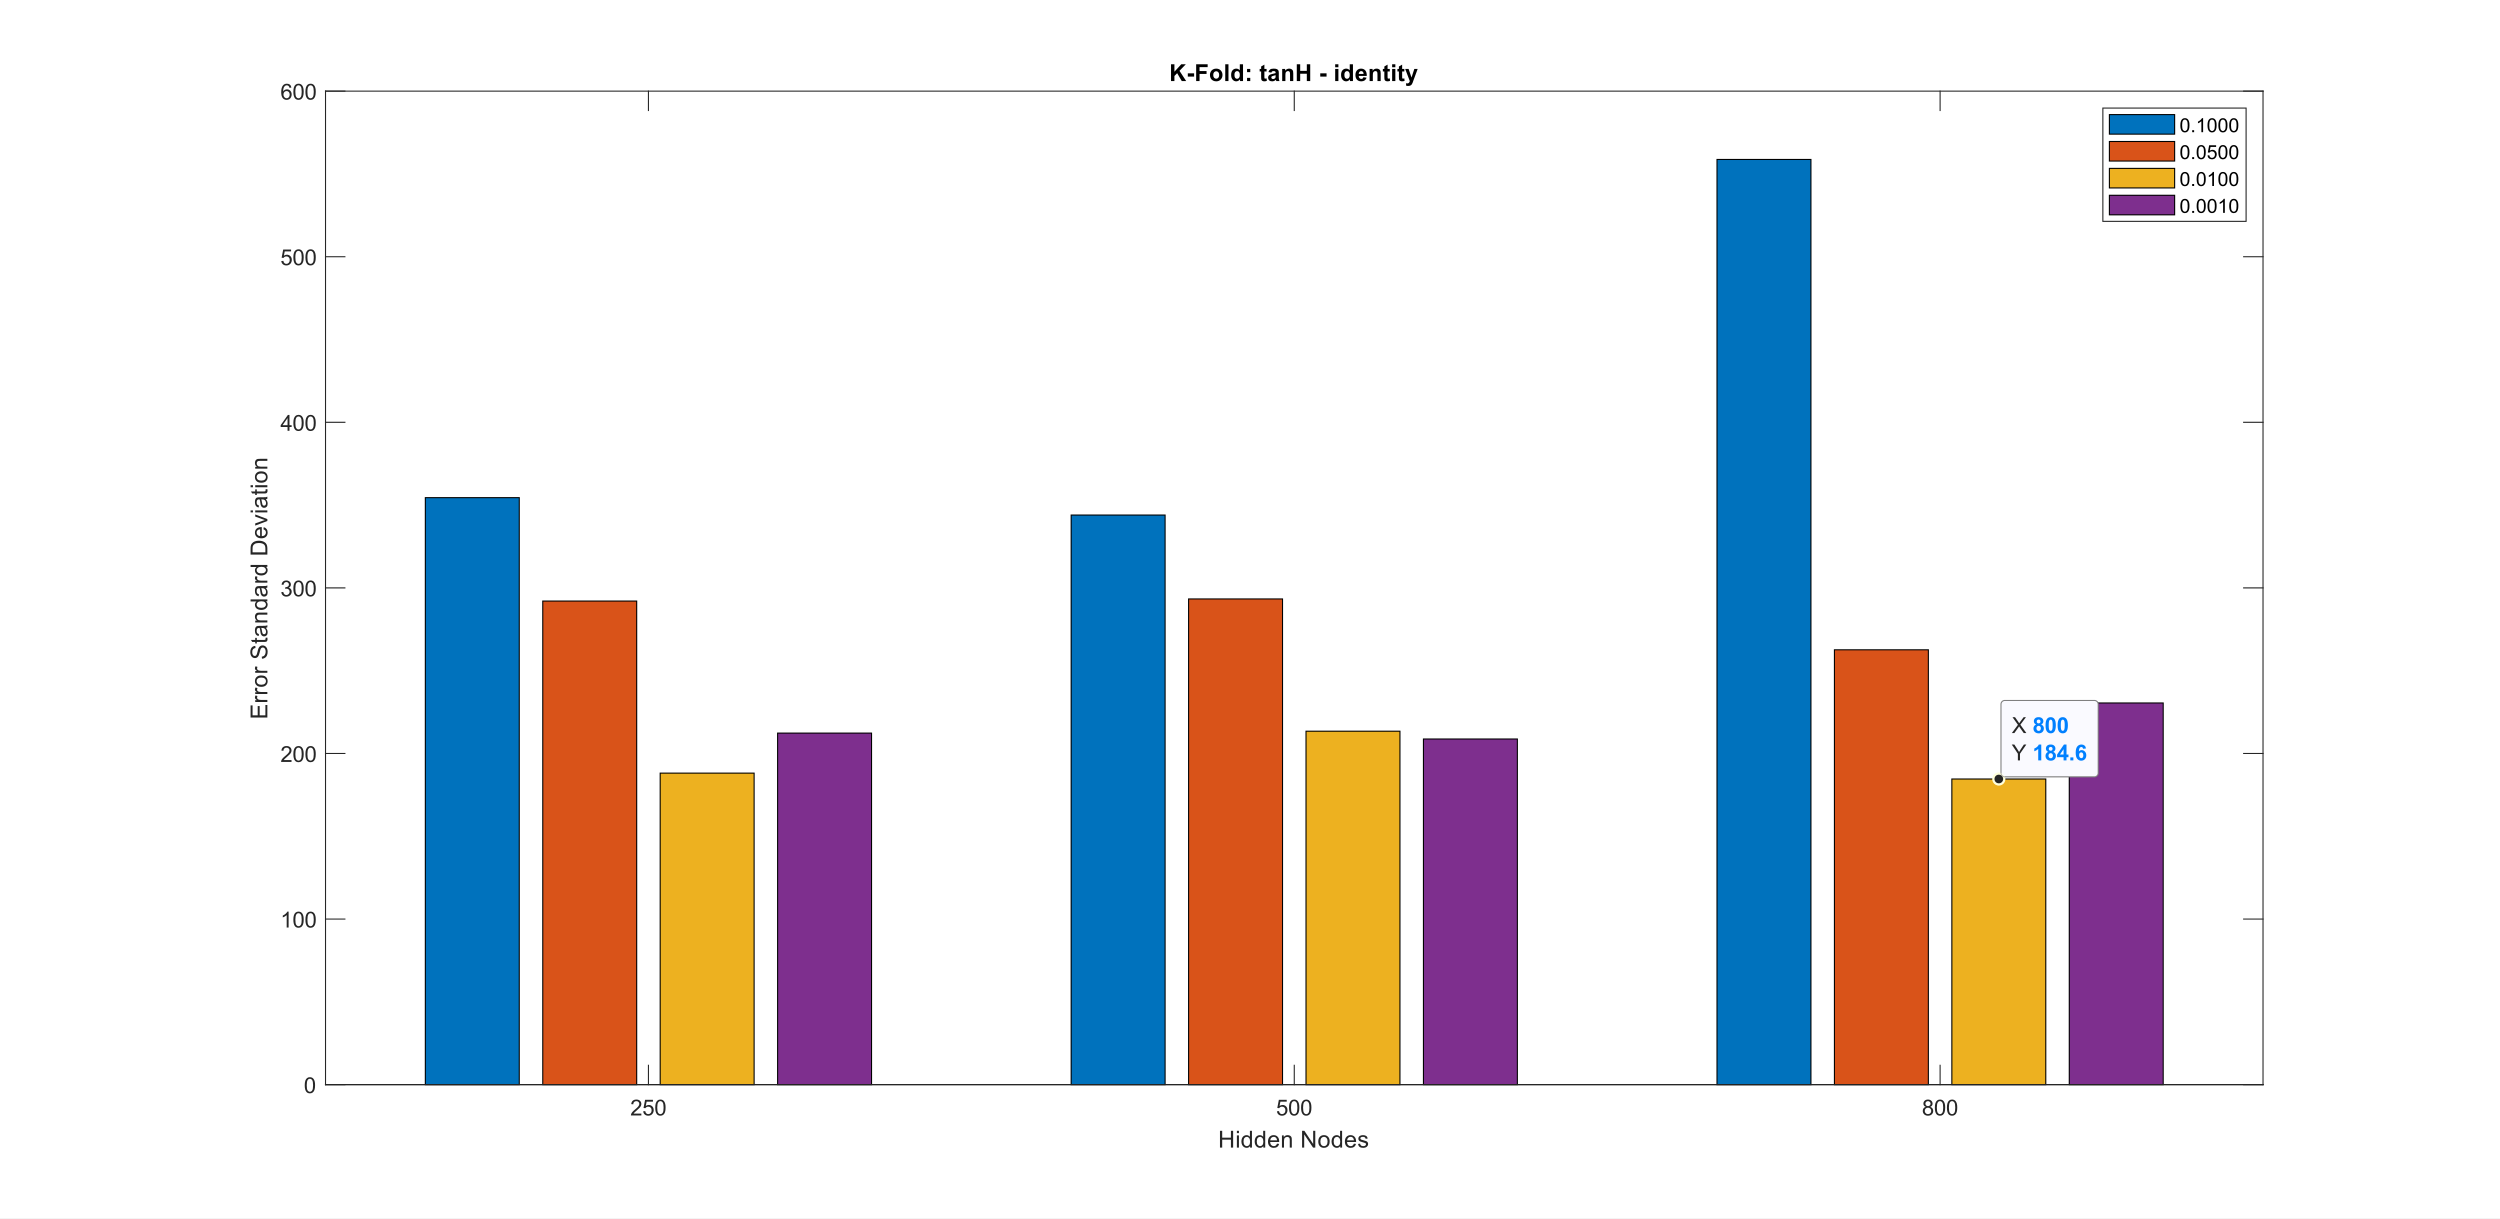 <?xml version="1.0"?>
<!DOCTYPE svg PUBLIC '-//W3C//DTD SVG 1.0//EN'
          'http://www.w3.org/TR/2001/REC-SVG-20010904/DTD/svg10.dtd'>
<svg xmlns:xlink="http://www.w3.org/1999/xlink" style="fill-opacity:1; color-rendering:auto; color-interpolation:auto; text-rendering:auto; stroke:black; stroke-linecap:square; stroke-miterlimit:10; shape-rendering:auto; stroke-opacity:1; fill:black; stroke-dasharray:none; font-weight:normal; stroke-width:1; font-family:'Dialog'; font-style:normal; stroke-linejoin:miter; font-size:12px; stroke-dashoffset:0; image-rendering:auto;" width="1920" height="936" xmlns="http://www.w3.org/2000/svg"
><rect width="100%" height="100%" fill="#333333" stroke="none"/><!--Generated by the Batik Graphics2D SVG Generator--><defs id="genericDefs"
  /><g
  ><defs id="defs1"
    ><clipPath clipPathUnits="userSpaceOnUse" id="clipPath1"
      ><path d="M0 0 L1920 0 L1920 936 L0 936 L0 0 Z"
      /></clipPath
    ></defs
    ><g style="fill:white; stroke:white;"
    ><rect x="0" y="0" width="1920" style="clip-path:url(#clipPath1); stroke:none;" height="936"
    /></g
    ><g style="fill:white; text-rendering:optimizeSpeed; color-rendering:optimizeSpeed; image-rendering:optimizeSpeed; shape-rendering:crispEdges; stroke:white; color-interpolation:sRGB;"
    ><rect x="0" width="1920" height="936" y="0" style="stroke:none;"
      /><path style="stroke:none;" d="M250 833 L1738 833 L1738 70 L250 70 Z"
    /></g
    ><g transform="translate(994.001,67.25)" style="font-size:18.333px; text-rendering:geometricPrecision; image-rendering:optimizeQuality; color-rendering:optimizeQuality; font-family:'SansSerif'; color-interpolation:linearRGB; font-weight:bold;"
    ><path style="stroke:none;" d="M-94.656 -5 L-94.656 -17.891 L-92.047 -17.891 L-92.047 -12.156 L-86.797 -17.891 L-83.297 -17.891 L-88.156 -12.859 L-83.031 -5 L-86.406 -5 L-89.938 -11.047 L-92.047 -8.891 L-92.047 -5 L-94.656 -5 ZM-81.76 -8.438 L-81.76 -10.906 L-76.916 -10.906 L-76.916 -8.438 L-81.76 -8.438 ZM-75.349 -5 L-75.349 -17.891 L-66.521 -17.891 L-66.521 -15.703 L-72.755 -15.703 L-72.755 -12.656 L-67.365 -12.656 L-67.365 -10.469 L-72.755 -10.469 L-72.755 -5 L-75.349 -5 ZM-64.772 -9.797 Q-64.772 -11.031 -64.163 -12.18 Q-63.554 -13.328 -62.444 -13.938 Q-61.335 -14.547 -59.96 -14.547 Q-57.85 -14.547 -56.491 -13.172 Q-55.132 -11.797 -55.132 -9.688 Q-55.132 -7.578 -56.499 -6.18 Q-57.866 -4.781 -59.944 -4.781 Q-61.225 -4.781 -62.389 -5.367 Q-63.554 -5.953 -64.163 -7.07 Q-64.772 -8.188 -64.772 -9.797 ZM-62.241 -9.672 Q-62.241 -8.281 -61.577 -7.539 Q-60.913 -6.797 -59.96 -6.797 Q-58.991 -6.797 -58.335 -7.539 Q-57.679 -8.281 -57.679 -9.688 Q-57.679 -11.062 -58.335 -11.797 Q-58.991 -12.531 -59.96 -12.531 Q-60.913 -12.531 -61.577 -11.797 Q-62.241 -11.062 -62.241 -9.672 ZM-53.008 -5 L-53.008 -17.891 L-50.539 -17.891 L-50.539 -5 L-53.008 -5 ZM-39.358 -5 L-41.655 -5 L-41.655 -6.375 Q-42.233 -5.578 -43.006 -5.18 Q-43.78 -4.781 -44.577 -4.781 Q-46.186 -4.781 -47.334 -6.078 Q-48.483 -7.375 -48.483 -9.703 Q-48.483 -12.078 -47.366 -13.312 Q-46.248 -14.547 -44.545 -14.547 Q-42.983 -14.547 -41.827 -13.25 L-41.827 -17.891 L-39.358 -17.891 L-39.358 -5 ZM-45.952 -9.875 Q-45.952 -8.375 -45.545 -7.703 Q-44.952 -6.734 -43.873 -6.734 Q-43.014 -6.734 -42.42 -7.461 Q-41.827 -8.188 -41.827 -9.625 Q-41.827 -11.234 -42.405 -11.945 Q-42.983 -12.656 -43.889 -12.656 Q-44.764 -12.656 -45.358 -11.961 Q-45.952 -11.266 -45.952 -9.875 ZM-36.266 -11.859 L-36.266 -14.328 L-33.797 -14.328 L-33.797 -11.859 L-36.266 -11.859 ZM-36.266 -5 L-36.266 -7.469 L-33.797 -7.469 L-33.797 -5 L-36.266 -5 ZM-21.267 -14.328 L-21.267 -12.359 L-22.955 -12.359 L-22.955 -8.609 Q-22.955 -7.469 -22.908 -7.273 Q-22.861 -7.078 -22.689 -6.961 Q-22.517 -6.844 -22.267 -6.844 Q-21.939 -6.844 -21.283 -7.078 L-21.064 -5.156 Q-21.939 -4.781 -23.017 -4.781 Q-23.689 -4.781 -24.228 -5.008 Q-24.767 -5.234 -25.017 -5.594 Q-25.267 -5.953 -25.361 -6.562 Q-25.439 -6.984 -25.439 -8.297 L-25.439 -12.359 L-26.58 -12.359 L-26.58 -14.328 L-25.439 -14.328 L-25.439 -16.188 L-22.955 -17.625 L-22.955 -14.328 L-21.267 -14.328 ZM-17.606 -11.484 L-19.856 -11.891 Q-19.466 -13.25 -18.544 -13.898 Q-17.622 -14.547 -15.81 -14.547 Q-14.153 -14.547 -13.349 -14.156 Q-12.544 -13.766 -12.208 -13.164 Q-11.872 -12.562 -11.872 -10.953 L-11.903 -8.062 Q-11.903 -6.844 -11.786 -6.258 Q-11.669 -5.672 -11.341 -5 L-13.778 -5 Q-13.888 -5.25 -14.028 -5.734 Q-14.091 -5.953 -14.106 -6.016 Q-14.747 -5.406 -15.466 -5.094 Q-16.185 -4.781 -16.997 -4.781 Q-18.45 -4.781 -19.278 -5.57 Q-20.106 -6.359 -20.106 -7.547 Q-20.106 -8.344 -19.731 -8.961 Q-19.356 -9.578 -18.669 -9.906 Q-17.981 -10.234 -16.7 -10.484 Q-14.966 -10.812 -14.31 -11.094 L-14.31 -11.344 Q-14.31 -12.047 -14.661 -12.352 Q-15.013 -12.656 -15.981 -12.656 Q-16.638 -12.656 -17.013 -12.398 Q-17.388 -12.141 -17.606 -11.484 ZM-14.31 -9.484 Q-14.778 -9.328 -15.81 -9.109 Q-16.841 -8.891 -17.153 -8.672 Q-17.638 -8.328 -17.638 -7.797 Q-17.638 -7.281 -17.247 -6.906 Q-16.856 -6.531 -16.263 -6.531 Q-15.591 -6.531 -14.997 -6.969 Q-14.544 -7.297 -14.403 -7.781 Q-14.31 -8.109 -14.31 -8.984 L-14.31 -9.484 ZM-0.781 -5 L-3.25 -5 L-3.25 -9.766 Q-3.25 -11.281 -3.406 -11.719 Q-3.562 -12.156 -3.922 -12.406 Q-4.281 -12.656 -4.781 -12.656 Q-5.422 -12.656 -5.93 -12.305 Q-6.438 -11.953 -6.625 -11.375 Q-6.812 -10.797 -6.812 -9.234 L-6.812 -5 L-9.281 -5 L-9.281 -14.328 L-7 -14.328 L-7 -12.969 Q-5.766 -14.547 -3.922 -14.547 Q-3.094 -14.547 -2.422 -14.25 Q-1.75 -13.953 -1.399 -13.5 Q-1.047 -13.047 -0.914 -12.461 Q-0.781 -11.875 -0.781 -10.797 L-0.781 -5 ZM1.936 -5 L1.936 -17.891 L4.545 -17.891 L4.545 -12.812 L9.639 -12.812 L9.639 -17.891 L12.248 -17.891 L12.248 -5 L9.639 -5 L9.639 -10.641 L4.545 -10.641 L4.545 -5 L1.936 -5 ZM19.952 -8.438 L19.952 -10.906 L24.795 -10.906 L24.795 -8.438 L19.952 -8.438 ZM31.419 -15.594 L31.419 -17.891 L33.888 -17.891 L33.888 -15.594 L31.419 -15.594 ZM31.419 -5 L31.419 -14.328 L33.888 -14.328 L33.888 -5 L31.419 -5 ZM45.069 -5 L42.772 -5 L42.772 -6.375 Q42.194 -5.578 41.421 -5.18 Q40.647 -4.781 39.85 -4.781 Q38.241 -4.781 37.093 -6.078 Q35.944 -7.375 35.944 -9.703 Q35.944 -12.078 37.061 -13.312 Q38.178 -14.547 39.882 -14.547 Q41.444 -14.547 42.6 -13.25 L42.6 -17.891 L45.069 -17.891 L45.069 -5 ZM38.475 -9.875 Q38.475 -8.375 38.882 -7.703 Q39.475 -6.734 40.553 -6.734 Q41.413 -6.734 42.007 -7.461 Q42.6 -8.188 42.6 -9.625 Q42.6 -11.234 42.022 -11.945 Q41.444 -12.656 40.538 -12.656 Q39.663 -12.656 39.069 -11.961 Q38.475 -11.266 38.475 -9.875 ZM53.099 -7.969 L55.552 -7.562 Q55.083 -6.203 54.06 -5.492 Q53.036 -4.781 51.489 -4.781 Q49.052 -4.781 47.896 -6.375 Q46.974 -7.656 46.974 -9.594 Q46.974 -11.922 48.185 -13.234 Q49.396 -14.547 51.255 -14.547 Q53.333 -14.547 54.536 -13.172 Q55.739 -11.797 55.693 -8.953 L49.505 -8.953 Q49.521 -7.859 50.091 -7.25 Q50.661 -6.641 51.521 -6.641 Q52.099 -6.641 52.497 -6.953 Q52.896 -7.266 53.099 -7.969 ZM53.239 -10.469 Q53.208 -11.547 52.677 -12.102 Q52.146 -12.656 51.396 -12.656 Q50.583 -12.656 50.068 -12.062 Q49.536 -11.484 49.536 -10.469 L53.239 -10.469 ZM66.362 -5 L63.893 -5 L63.893 -9.766 Q63.893 -11.281 63.737 -11.719 Q63.58 -12.156 63.221 -12.406 Q62.862 -12.656 62.362 -12.656 Q61.721 -12.656 61.213 -12.305 Q60.705 -11.953 60.518 -11.375 Q60.33 -10.797 60.33 -9.234 L60.33 -5 L57.862 -5 L57.862 -14.328 L60.143 -14.328 L60.143 -12.969 Q61.377 -14.547 63.221 -14.547 Q64.049 -14.547 64.721 -14.25 Q65.393 -13.953 65.744 -13.5 Q66.096 -13.047 66.229 -12.461 Q66.362 -11.875 66.362 -10.797 L66.362 -5 ZM73.344 -14.328 L73.344 -12.359 L71.657 -12.359 L71.657 -8.609 Q71.657 -7.469 71.704 -7.273 Q71.751 -7.078 71.923 -6.961 Q72.094 -6.844 72.344 -6.844 Q72.673 -6.844 73.329 -7.078 L73.548 -5.156 Q72.673 -4.781 71.594 -4.781 Q70.923 -4.781 70.383 -5.008 Q69.844 -5.234 69.594 -5.594 Q69.344 -5.953 69.251 -6.562 Q69.173 -6.984 69.173 -8.297 L69.173 -12.359 L68.032 -12.359 L68.032 -14.328 L69.173 -14.328 L69.173 -16.188 L71.657 -17.625 L71.657 -14.328 L73.344 -14.328 ZM75.161 -15.594 L75.161 -17.891 L77.63 -17.891 L77.63 -15.594 L75.161 -15.594 ZM75.161 -5 L75.161 -14.328 L77.63 -14.328 L77.63 -5 L75.161 -5 ZM84.531 -14.328 L84.531 -12.359 L82.843 -12.359 L82.843 -8.609 Q82.843 -7.469 82.89 -7.273 Q82.937 -7.078 83.109 -6.961 Q83.281 -6.844 83.531 -6.844 Q83.859 -6.844 84.515 -7.078 L84.734 -5.156 Q83.859 -4.781 82.781 -4.781 Q82.109 -4.781 81.57 -5.008 Q81.031 -5.234 80.781 -5.594 Q80.531 -5.953 80.437 -6.562 Q80.359 -6.984 80.359 -8.297 L80.359 -12.359 L79.218 -12.359 L79.218 -14.328 L80.359 -14.328 L80.359 -16.188 L82.843 -17.625 L82.843 -14.328 L84.531 -14.328 ZM85.175 -14.328 L87.8 -14.328 L90.035 -7.703 L92.207 -14.328 L94.769 -14.328 L91.472 -5.359 L90.894 -3.719 Q90.566 -2.906 90.269 -2.477 Q89.972 -2.047 89.59 -1.781 Q89.207 -1.516 88.652 -1.367 Q88.097 -1.219 87.394 -1.219 Q86.675 -1.219 85.988 -1.359 L85.769 -3.297 Q86.347 -3.188 86.816 -3.188 Q87.675 -3.188 88.09 -3.688 Q88.504 -4.188 88.722 -4.969 L85.175 -14.328 Z"
    /></g
    ><g style="stroke-linecap:butt; fill:rgb(38,38,38); text-rendering:geometricPrecision; image-rendering:optimizeQuality; color-rendering:optimizeQuality; stroke-linejoin:round; stroke:rgb(38,38,38); color-interpolation:linearRGB; stroke-width:0.833;"
    ><line y2="833" style="fill:none;" x1="250" x2="1738" y1="833"
    /></g
    ><g style="fill:rgb(0,114,189); text-rendering:optimizeSpeed; color-rendering:optimizeSpeed; image-rendering:optimizeSpeed; shape-rendering:crispEdges; stroke:rgb(0,114,189); color-interpolation:sRGB;"
    ><path style="stroke:none;" d="M398.8 833 L398.8 382.191 L326.654 382.191 L326.654 833 ZM894.8 833 L894.8 395.554 L822.654 395.554 L822.654 833 ZM1390.8 833 L1390.8 122.459 L1318.655 122.459 L1318.655 833 Z"
    /></g
    ><g style="text-rendering:geometricPrecision; stroke-width:0.833; color-interpolation:linearRGB; color-rendering:optimizeQuality; stroke-linecap:butt; image-rendering:optimizeQuality;"
    ><path d="M326.654 833 L326.654 382.191 L398.8 382.191 L398.8 833 Z" style="fill:none; fill-rule:evenodd;"
      /><path d="M822.654 833 L822.654 395.554 L894.8 395.554 L894.8 833 Z" style="fill:none; fill-rule:evenodd;"
      /><path d="M1318.655 833 L1318.655 122.459 L1390.8 122.459 L1390.8 833 Z" style="fill:none; fill-rule:evenodd;"
    /></g
    ><g style="fill:rgb(217,83,25); text-rendering:optimizeSpeed; color-rendering:optimizeSpeed; image-rendering:optimizeSpeed; shape-rendering:crispEdges; stroke:rgb(217,83,25); color-interpolation:sRGB;"
    ><path style="stroke:none;" d="M488.982 833 L488.982 461.611 L416.836 461.611 L416.836 833 ZM984.982 833 L984.982 459.989 L912.836 459.989 L912.836 833 ZM1480.982 833 L1480.982 499.04 L1408.836 499.04 L1408.836 833 Z"
    /></g
    ><g style="text-rendering:geometricPrecision; stroke-width:0.833; color-interpolation:linearRGB; color-rendering:optimizeQuality; stroke-linecap:butt; image-rendering:optimizeQuality;"
    ><path d="M416.836 833 L416.836 461.611 L488.982 461.611 L488.982 833 Z" style="fill:none; fill-rule:evenodd;"
      /><path d="M912.836 833 L912.836 459.989 L984.982 459.989 L984.982 833 Z" style="fill:none; fill-rule:evenodd;"
      /><path d="M1408.836 833 L1408.836 499.04 L1480.982 499.04 L1480.982 833 Z" style="fill:none; fill-rule:evenodd;"
    /></g
    ><g style="fill:rgb(237,177,32); text-rendering:optimizeSpeed; color-rendering:optimizeSpeed; image-rendering:optimizeSpeed; shape-rendering:crispEdges; stroke:rgb(237,177,32); color-interpolation:sRGB;"
    ><path style="stroke:none;" d="M579.164 833 L579.164 593.758 L507.018 593.758 L507.018 833 ZM1075.164 833 L1075.164 561.56 L1003.018 561.56 L1003.018 833 ZM1571.164 833 L1571.164 598.278 L1499.018 598.278 L1499.018 833 Z"
    /></g
    ><g style="text-rendering:geometricPrecision; stroke-width:0.833; color-interpolation:linearRGB; color-rendering:optimizeQuality; stroke-linecap:butt; image-rendering:optimizeQuality;"
    ><path d="M507.018 833 L507.018 593.758 L579.164 593.758 L579.164 833 Z" style="fill:none; fill-rule:evenodd;"
      /><path d="M1003.018 833 L1003.018 561.56 L1075.164 561.56 L1075.164 833 Z" style="fill:none; fill-rule:evenodd;"
      /><path d="M1499.018 833 L1499.018 598.278 L1571.164 598.278 L1571.164 833 Z" style="fill:none; fill-rule:evenodd;"
    /></g
    ><g style="fill:rgb(126,47,142); text-rendering:optimizeSpeed; color-rendering:optimizeSpeed; image-rendering:optimizeSpeed; shape-rendering:crispEdges; stroke:rgb(126,47,142); color-interpolation:sRGB;"
    ><path style="stroke:none;" d="M669.346 833 L669.346 563.015 L597.2 563.015 L597.2 833 ZM1165.345 833 L1165.345 567.552 L1093.2 567.552 L1093.2 833 ZM1661.345 833 L1661.345 539.879 L1589.2 539.879 L1589.2 833 Z"
    /></g
    ><g style="text-rendering:geometricPrecision; stroke-width:0.833; color-interpolation:linearRGB; color-rendering:optimizeQuality; stroke-linecap:butt; image-rendering:optimizeQuality;"
    ><path d="M597.2 833 L597.2 563.015 L669.346 563.015 L669.346 833 Z" style="fill:none; fill-rule:evenodd;"
      /><path d="M1093.2 833 L1093.2 567.552 L1165.345 567.552 L1165.345 833 Z" style="fill:none; fill-rule:evenodd;"
      /><path d="M1589.2 833 L1589.2 539.879 L1661.345 539.879 L1661.345 833 Z" style="fill:none; fill-rule:evenodd;"
    /></g
    ><g style="fill:rgb(38,38,38); text-rendering:geometricPrecision; image-rendering:optimizeQuality; color-rendering:optimizeQuality; stroke-linejoin:round; stroke:rgb(38,38,38); color-interpolation:linearRGB; stroke-width:0.833;"
    ><line y2="833" style="fill:none;" x1="250" x2="1738" y1="833"
      /><line y2="70" style="fill:none;" x1="250" x2="1738" y1="70"
      /><line y2="818.12" style="fill:none;" x1="498" x2="498" y1="833"
      /><line y2="818.12" style="fill:none;" x1="994" x2="994" y1="833"
      /><line y2="818.12" style="fill:none;" x1="1490" x2="1490" y1="833"
      /><line y2="84.88" style="fill:none;" x1="498" x2="498" y1="70"
      /><line y2="84.88" style="fill:none;" x1="994" x2="994" y1="70"
      /><line y2="84.88" style="fill:none;" x1="1490" x2="1490" y1="70"
    /></g
    ><g transform="translate(498,839.667)" style="font-size:16.667px; fill:rgb(38,38,38); text-rendering:geometricPrecision; image-rendering:optimizeQuality; color-rendering:optimizeQuality; font-family:'SansSerif'; stroke:rgb(38,38,38); color-interpolation:linearRGB;"
    ><path style="stroke:none;" d="M-5.438 15.562 L-5.438 17 L-13.484 17 Q-13.5 16.453 -13.312 15.969 Q-13 15.141 -12.328 14.344 Q-11.656 13.547 -10.375 12.5 Q-8.391 10.875 -7.695 9.922 Q-7 8.969 -7 8.125 Q-7 7.234 -7.633 6.625 Q-8.266 6.016 -9.281 6.016 Q-10.359 6.016 -11.008 6.664 Q-11.656 7.312 -11.672 8.453 L-13.203 8.297 Q-13.047 6.578 -12.016 5.68 Q-10.984 4.781 -9.25 4.781 Q-7.5 4.781 -6.477 5.75 Q-5.453 6.719 -5.453 8.156 Q-5.453 8.891 -5.758 9.594 Q-6.062 10.297 -6.75 11.078 Q-7.438 11.859 -9.047 13.219 Q-10.391 14.359 -10.773 14.758 Q-11.156 15.156 -11.406 15.562 L-5.438 15.562 ZM-4.034 13.812 L-2.455 13.672 Q-2.284 14.828 -1.651 15.406 Q-1.018 15.984 -0.127 15.984 Q0.951 15.984 1.701 15.172 Q2.451 14.359 2.451 13 Q2.451 11.734 1.732 10.992 Q1.013 10.25 -0.143 10.25 Q-0.862 10.25 -1.448 10.578 Q-2.034 10.906 -2.362 11.438 L-3.768 11.25 L-2.58 5 L3.466 5 L3.466 6.422 L-1.393 6.422 L-2.049 9.688 Q-0.955 8.938 0.248 8.938 Q1.841 8.938 2.943 10.039 Q4.045 11.141 4.045 12.875 Q4.045 14.531 3.076 15.734 Q1.904 17.203 -0.127 17.203 Q-1.784 17.203 -2.83 16.273 Q-3.877 15.344 -4.034 13.812 ZM5.23 11 Q5.23 8.844 5.675 7.523 Q6.121 6.203 6.996 5.492 Q7.871 4.781 9.199 4.781 Q10.183 4.781 10.917 5.172 Q11.652 5.562 12.136 6.312 Q12.621 7.062 12.894 8.125 Q13.167 9.188 13.167 11 Q13.167 13.141 12.73 14.453 Q12.292 15.766 11.417 16.484 Q10.542 17.203 9.199 17.203 Q7.433 17.203 6.433 15.953 Q5.23 14.422 5.23 11 ZM6.761 11 Q6.761 14 7.464 14.992 Q8.167 15.984 9.199 15.984 Q10.23 15.984 10.933 14.984 Q11.636 13.984 11.636 11 Q11.636 8 10.933 7.008 Q10.23 6.016 9.183 6.016 Q8.152 6.016 7.542 6.891 Q6.761 8 6.761 11 Z"
    /></g
    ><g transform="translate(994,839.667)" style="font-size:16.667px; fill:rgb(38,38,38); text-rendering:geometricPrecision; image-rendering:optimizeQuality; color-rendering:optimizeQuality; font-family:'SansSerif'; stroke:rgb(38,38,38); color-interpolation:linearRGB;"
    ><path style="stroke:none;" d="M-13.297 13.812 L-11.719 13.672 Q-11.547 14.828 -10.914 15.406 Q-10.281 15.984 -9.391 15.984 Q-8.312 15.984 -7.562 15.172 Q-6.812 14.359 -6.812 13 Q-6.812 11.734 -7.531 10.992 Q-8.25 10.25 -9.406 10.25 Q-10.125 10.25 -10.711 10.578 Q-11.297 10.906 -11.625 11.438 L-13.031 11.25 L-11.844 5 L-5.797 5 L-5.797 6.422 L-10.656 6.422 L-11.312 9.688 Q-10.219 8.938 -9.016 8.938 Q-7.422 8.938 -6.32 10.039 Q-5.219 11.141 -5.219 12.875 Q-5.219 14.531 -6.188 15.734 Q-7.359 17.203 -9.391 17.203 Q-11.047 17.203 -12.094 16.273 Q-13.141 15.344 -13.297 13.812 ZM-4.034 11 Q-4.034 8.844 -3.588 7.523 Q-3.143 6.203 -2.268 5.492 Q-1.393 4.781 -0.065 4.781 Q0.92 4.781 1.654 5.172 Q2.388 5.562 2.873 6.312 Q3.357 7.062 3.631 8.125 Q3.904 9.188 3.904 11 Q3.904 13.141 3.466 14.453 Q3.029 15.766 2.154 16.484 Q1.279 17.203 -0.065 17.203 Q-1.83 17.203 -2.83 15.953 Q-4.034 14.422 -4.034 11 ZM-2.502 11 Q-2.502 14 -1.799 14.992 Q-1.096 15.984 -0.065 15.984 Q0.967 15.984 1.67 14.984 Q2.373 13.984 2.373 11 Q2.373 8 1.67 7.008 Q0.967 6.016 -0.08 6.016 Q-1.112 6.016 -1.721 6.891 Q-2.502 8 -2.502 11 ZM5.23 11 Q5.23 8.844 5.675 7.523 Q6.121 6.203 6.996 5.492 Q7.871 4.781 9.199 4.781 Q10.183 4.781 10.917 5.172 Q11.652 5.562 12.136 6.312 Q12.621 7.062 12.894 8.125 Q13.167 9.188 13.167 11 Q13.167 13.141 12.73 14.453 Q12.292 15.766 11.417 16.484 Q10.542 17.203 9.199 17.203 Q7.433 17.203 6.433 15.953 Q5.23 14.422 5.23 11 ZM6.761 11 Q6.761 14 7.464 14.992 Q8.167 15.984 9.199 15.984 Q10.23 15.984 10.933 14.984 Q11.636 13.984 11.636 11 Q11.636 8 10.933 7.008 Q10.23 6.016 9.183 6.016 Q8.152 6.016 7.542 6.891 Q6.761 8 6.761 11 Z"
    /></g
    ><g transform="translate(1490,839.667)" style="font-size:16.667px; fill:rgb(38,38,38); text-rendering:geometricPrecision; image-rendering:optimizeQuality; color-rendering:optimizeQuality; font-family:'SansSerif'; stroke:rgb(38,38,38); color-interpolation:linearRGB;"
    ><path style="stroke:none;" d="M-11 10.406 Q-11.922 10.062 -12.375 9.43 Q-12.828 8.797 -12.828 7.922 Q-12.828 6.594 -11.867 5.688 Q-10.906 4.781 -9.328 4.781 Q-7.734 4.781 -6.766 5.703 Q-5.797 6.625 -5.797 7.953 Q-5.797 8.812 -6.234 9.438 Q-6.672 10.062 -7.578 10.406 Q-6.469 10.766 -5.883 11.578 Q-5.297 12.391 -5.297 13.516 Q-5.297 15.078 -6.398 16.141 Q-7.5 17.203 -9.297 17.203 Q-11.109 17.203 -12.211 16.141 Q-13.312 15.078 -13.312 13.484 Q-13.312 12.297 -12.711 11.492 Q-12.109 10.688 -11 10.406 ZM-11.297 7.875 Q-11.297 8.734 -10.742 9.281 Q-10.188 9.828 -9.297 9.828 Q-8.438 9.828 -7.883 9.281 Q-7.328 8.734 -7.328 7.953 Q-7.328 7.125 -7.898 6.57 Q-8.469 6.016 -9.312 6.016 Q-10.172 6.016 -10.734 6.562 Q-11.297 7.109 -11.297 7.875 ZM-11.781 13.484 Q-11.781 14.125 -11.477 14.727 Q-11.172 15.328 -10.57 15.656 Q-9.969 15.984 -9.281 15.984 Q-8.219 15.984 -7.516 15.289 Q-6.812 14.594 -6.812 13.531 Q-6.812 12.453 -7.531 11.75 Q-8.25 11.047 -9.328 11.047 Q-10.391 11.047 -11.086 11.742 Q-11.781 12.438 -11.781 13.484 ZM-4.034 11 Q-4.034 8.844 -3.588 7.523 Q-3.143 6.203 -2.268 5.492 Q-1.393 4.781 -0.065 4.781 Q0.92 4.781 1.654 5.172 Q2.388 5.562 2.873 6.312 Q3.357 7.062 3.631 8.125 Q3.904 9.188 3.904 11 Q3.904 13.141 3.466 14.453 Q3.029 15.766 2.154 16.484 Q1.279 17.203 -0.065 17.203 Q-1.83 17.203 -2.83 15.953 Q-4.034 14.422 -4.034 11 ZM-2.502 11 Q-2.502 14 -1.799 14.992 Q-1.096 15.984 -0.065 15.984 Q0.967 15.984 1.67 14.984 Q2.373 13.984 2.373 11 Q2.373 8 1.67 7.008 Q0.967 6.016 -0.08 6.016 Q-1.112 6.016 -1.721 6.891 Q-2.502 8 -2.502 11 ZM5.23 11 Q5.23 8.844 5.675 7.523 Q6.121 6.203 6.996 5.492 Q7.871 4.781 9.199 4.781 Q10.183 4.781 10.917 5.172 Q11.652 5.562 12.136 6.312 Q12.621 7.062 12.894 8.125 Q13.167 9.188 13.167 11 Q13.167 13.141 12.73 14.453 Q12.292 15.766 11.417 16.484 Q10.542 17.203 9.199 17.203 Q7.433 17.203 6.433 15.953 Q5.23 14.422 5.23 11 ZM6.761 11 Q6.761 14 7.464 14.992 Q8.167 15.984 9.199 15.984 Q10.23 15.984 10.933 14.984 Q11.636 13.984 11.636 11 Q11.636 8 10.933 7.008 Q10.23 6.016 9.183 6.016 Q8.152 6.016 7.542 6.891 Q6.761 8 6.761 11 Z"
    /></g
    ><g transform="translate(994.001,862.333)" style="font-size:18.333px; fill:rgb(38,38,38); text-rendering:geometricPrecision; image-rendering:optimizeQuality; color-rendering:optimizeQuality; font-family:'SansSerif'; stroke:rgb(38,38,38); color-interpolation:linearRGB;"
    ><path style="stroke:none;" d="M-57.062 19 L-57.062 6.109 L-55.359 6.109 L-55.359 11.406 L-48.656 11.406 L-48.656 6.109 L-46.953 6.109 L-46.953 19 L-48.656 19 L-48.656 12.922 L-55.359 12.922 L-55.359 19 L-57.062 19 ZM-44.072 7.938 L-44.072 6.109 L-42.494 6.109 L-42.494 7.938 L-44.072 7.938 ZM-44.072 19 L-44.072 9.672 L-42.494 9.672 L-42.494 19 L-44.072 19 ZM-33.957 19 L-33.957 17.828 Q-34.847 19.219 -36.582 19.219 Q-37.691 19.219 -38.629 18.602 Q-39.566 17.984 -40.082 16.883 Q-40.597 15.781 -40.597 14.344 Q-40.597 12.938 -40.129 11.805 Q-39.66 10.672 -38.73 10.062 Q-37.801 9.453 -36.644 9.453 Q-35.801 9.453 -35.144 9.812 Q-34.488 10.172 -34.066 10.734 L-34.066 6.109 L-32.504 6.109 L-32.504 19 L-33.957 19 ZM-38.972 14.344 Q-38.972 16.141 -38.215 17.023 Q-37.457 17.906 -36.426 17.906 Q-35.394 17.906 -34.668 17.062 Q-33.941 16.219 -33.941 14.469 Q-33.941 12.562 -34.676 11.664 Q-35.41 10.766 -36.488 10.766 Q-37.551 10.766 -38.261 11.625 Q-38.972 12.484 -38.972 14.344 ZM-23.772 19 L-23.772 17.828 Q-24.663 19.219 -26.397 19.219 Q-27.507 19.219 -28.444 18.602 Q-29.382 17.984 -29.897 16.883 Q-30.413 15.781 -30.413 14.344 Q-30.413 12.938 -29.944 11.805 Q-29.475 10.672 -28.546 10.062 Q-27.616 9.453 -26.46 9.453 Q-25.616 9.453 -24.96 9.812 Q-24.304 10.172 -23.882 10.734 L-23.882 6.109 L-22.319 6.109 L-22.319 19 L-23.772 19 ZM-28.788 14.344 Q-28.788 16.141 -28.03 17.023 Q-27.272 17.906 -26.241 17.906 Q-25.21 17.906 -24.483 17.062 Q-23.757 16.219 -23.757 14.469 Q-23.757 12.562 -24.491 11.664 Q-25.225 10.766 -26.304 10.766 Q-27.366 10.766 -28.077 11.625 Q-28.788 12.484 -28.788 14.344 ZM-13.26 16 L-11.619 16.203 Q-12.01 17.625 -13.056 18.422 Q-14.103 19.219 -15.728 19.219 Q-17.775 19.219 -18.978 17.953 Q-20.181 16.688 -20.181 14.406 Q-20.181 12.062 -18.971 10.758 Q-17.76 9.453 -15.822 9.453 Q-13.947 9.453 -12.76 10.727 Q-11.572 12 -11.572 14.312 Q-11.572 14.453 -11.588 14.734 L-18.541 14.734 Q-18.463 16.281 -17.674 17.094 Q-16.885 17.906 -15.728 17.906 Q-14.853 17.906 -14.236 17.453 Q-13.619 17 -13.26 16 ZM-18.463 13.438 L-13.244 13.438 Q-13.353 12.266 -13.838 11.672 Q-14.603 10.75 -15.806 10.75 Q-16.885 10.75 -17.627 11.484 Q-18.369 12.219 -18.463 13.438 ZM-9.466 19 L-9.466 9.672 L-8.044 9.672 L-8.044 11 Q-7.013 9.453 -5.075 9.453 Q-4.231 9.453 -3.52 9.758 Q-2.809 10.062 -2.458 10.555 Q-2.106 11.047 -1.966 11.719 Q-1.888 12.156 -1.888 13.266 L-1.888 19 L-3.466 19 L-3.466 13.328 Q-3.466 12.359 -3.645 11.875 Q-3.825 11.391 -4.302 11.109 Q-4.778 10.828 -5.403 10.828 Q-6.419 10.828 -7.153 11.469 Q-7.888 12.109 -7.888 13.906 L-7.888 19 L-9.466 19 ZM5.994 19 L5.994 6.109 L7.744 6.109 L14.51 16.234 L14.51 6.109 L16.135 6.109 L16.135 19 L14.4 19 L7.619 8.875 L7.619 19 L5.994 19 ZM18.438 14.328 Q18.438 11.734 19.891 10.484 Q21.094 9.453 22.813 9.453 Q24.75 9.453 25.969 10.719 Q27.188 11.984 27.188 14.203 Q27.188 16 26.648 17.031 Q26.109 18.062 25.078 18.641 Q24.047 19.219 22.813 19.219 Q20.859 19.219 19.648 17.961 Q18.438 16.703 18.438 14.328 ZM20.063 14.328 Q20.063 16.125 20.844 17.016 Q21.625 17.906 22.813 17.906 Q24 17.906 24.781 17.008 Q25.563 16.109 25.563 14.281 Q25.563 12.547 24.773 11.656 Q23.984 10.766 22.813 10.766 Q21.625 10.766 20.844 11.656 Q20.063 12.547 20.063 14.328 ZM35.278 19 L35.278 17.828 Q34.388 19.219 32.653 19.219 Q31.544 19.219 30.607 18.602 Q29.669 17.984 29.153 16.883 Q28.638 15.781 28.638 14.344 Q28.638 12.938 29.107 11.805 Q29.575 10.672 30.505 10.062 Q31.435 9.453 32.591 9.453 Q33.435 9.453 34.091 9.812 Q34.747 10.172 35.169 10.734 L35.169 6.109 L36.731 6.109 L36.731 19 L35.278 19 ZM30.263 14.344 Q30.263 16.141 31.02 17.023 Q31.778 17.906 32.81 17.906 Q33.841 17.906 34.567 17.062 Q35.294 16.219 35.294 14.469 Q35.294 12.562 34.56 11.664 Q33.825 10.766 32.747 10.766 Q31.685 10.766 30.974 11.625 Q30.263 12.484 30.263 14.344 ZM45.791 16 L47.432 16.203 Q47.041 17.625 45.994 18.422 Q44.947 19.219 43.322 19.219 Q41.275 19.219 40.072 17.953 Q38.869 16.688 38.869 14.406 Q38.869 12.062 40.08 10.758 Q41.291 9.453 43.228 9.453 Q45.103 9.453 46.291 10.727 Q47.478 12 47.478 14.312 Q47.478 14.453 47.463 14.734 L40.51 14.734 Q40.588 16.281 41.377 17.094 Q42.166 17.906 43.322 17.906 Q44.197 17.906 44.815 17.453 Q45.432 17 45.791 16 ZM40.588 13.438 L45.807 13.438 Q45.697 12.266 45.213 11.672 Q44.447 10.75 43.244 10.75 Q42.166 10.75 41.424 11.484 Q40.682 12.219 40.588 13.438 ZM48.944 16.219 L50.522 15.969 Q50.647 16.906 51.249 17.406 Q51.851 17.906 52.929 17.906 Q54.022 17.906 54.554 17.461 Q55.085 17.016 55.085 16.422 Q55.085 15.891 54.616 15.578 Q54.288 15.375 52.991 15.047 Q51.257 14.609 50.585 14.289 Q49.913 13.969 49.562 13.398 Q49.21 12.828 49.21 12.141 Q49.21 11.516 49.499 10.984 Q49.788 10.453 50.272 10.109 Q50.647 9.828 51.288 9.641 Q51.929 9.453 52.647 9.453 Q53.757 9.453 54.585 9.773 Q55.413 10.094 55.812 10.633 Q56.21 11.172 56.351 12.078 L54.804 12.281 Q54.694 11.562 54.194 11.156 Q53.694 10.75 52.772 10.75 Q51.679 10.75 51.21 11.109 Q50.741 11.469 50.741 11.953 Q50.741 12.266 50.944 12.516 Q51.132 12.766 51.538 12.938 Q51.788 13.016 52.944 13.344 Q54.616 13.781 55.28 14.07 Q55.944 14.359 56.327 14.906 Q56.71 15.453 56.71 16.25 Q56.71 17.047 56.249 17.75 Q55.788 18.453 54.913 18.836 Q54.038 19.219 52.944 19.219 Q51.116 19.219 50.163 18.461 Q49.21 17.703 48.944 16.219 Z"
    /></g
    ><g style="fill:rgb(38,38,38); text-rendering:geometricPrecision; image-rendering:optimizeQuality; color-rendering:optimizeQuality; stroke-linejoin:round; stroke:rgb(38,38,38); color-interpolation:linearRGB; stroke-width:0.833;"
    ><line y2="70" style="fill:none;" x1="250" x2="250" y1="833"
      /><line y2="70" style="fill:none;" x1="1738" x2="1738" y1="833"
      /><line y2="833" style="fill:none;" x1="250" x2="264.88" y1="833"
      /><line y2="705.833" style="fill:none;" x1="250" x2="264.88" y1="705.833"
      /><line y2="578.667" style="fill:none;" x1="250" x2="264.88" y1="578.667"
      /><line y2="451.5" style="fill:none;" x1="250" x2="264.88" y1="451.5"
      /><line y2="324.333" style="fill:none;" x1="250" x2="264.88" y1="324.333"
      /><line y2="197.167" style="fill:none;" x1="250" x2="264.88" y1="197.167"
      /><line y2="70" style="fill:none;" x1="250" x2="264.88" y1="70"
      /><line y2="833" style="fill:none;" x1="1738" x2="1723.12" y1="833"
      /><line y2="705.833" style="fill:none;" x1="1738" x2="1723.12" y1="705.833"
      /><line y2="578.667" style="fill:none;" x1="1738" x2="1723.12" y1="578.667"
      /><line y2="451.5" style="fill:none;" x1="1738" x2="1723.12" y1="451.5"
      /><line y2="324.333" style="fill:none;" x1="1738" x2="1723.12" y1="324.333"
      /><line y2="197.167" style="fill:none;" x1="1738" x2="1723.12" y1="197.167"
      /><line y2="70" style="fill:none;" x1="1738" x2="1723.12" y1="70"
    /></g
    ><g transform="translate(243.333,833)" style="font-size:16.667px; fill:rgb(38,38,38); text-rendering:geometricPrecision; image-rendering:optimizeQuality; color-rendering:optimizeQuality; font-family:'SansSerif'; stroke:rgb(38,38,38); color-interpolation:linearRGB;"
    ><path style="stroke:none;" d="M-9.297 0.5 Q-9.297 -1.656 -8.852 -2.977 Q-8.406 -4.297 -7.531 -5.008 Q-6.656 -5.719 -5.328 -5.719 Q-4.344 -5.719 -3.609 -5.328 Q-2.875 -4.938 -2.391 -4.188 Q-1.906 -3.438 -1.633 -2.375 Q-1.359 -1.312 -1.359 0.5 Q-1.359 2.641 -1.797 3.953 Q-2.234 5.266 -3.109 5.984 Q-3.984 6.703 -5.328 6.703 Q-7.094 6.703 -8.094 5.453 Q-9.297 3.922 -9.297 0.5 ZM-7.766 0.5 Q-7.766 3.5 -7.062 4.492 Q-6.359 5.484 -5.328 5.484 Q-4.297 5.484 -3.594 4.484 Q-2.891 3.484 -2.891 0.5 Q-2.891 -2.5 -3.594 -3.492 Q-4.297 -4.484 -5.344 -4.484 Q-6.375 -4.484 -6.984 -3.609 Q-7.766 -2.5 -7.766 0.5 Z"
    /></g
    ><g transform="translate(243.333,705.833)" style="font-size:16.667px; fill:rgb(38,38,38); text-rendering:geometricPrecision; image-rendering:optimizeQuality; color-rendering:optimizeQuality; font-family:'SansSerif'; stroke:rgb(38,38,38); color-interpolation:linearRGB;"
    ><path style="stroke:none;" d="M-21.672 6.5 L-23.156 6.5 L-23.156 -3.016 Q-23.703 -2.5 -24.578 -1.992 Q-25.453 -1.484 -26.156 -1.219 L-26.156 -2.672 Q-24.891 -3.25 -23.953 -4.094 Q-23.016 -4.938 -22.625 -5.719 L-21.672 -5.719 L-21.672 6.5 ZM-18.034 0.5 Q-18.034 -1.656 -17.588 -2.977 Q-17.143 -4.297 -16.268 -5.008 Q-15.393 -5.719 -14.065 -5.719 Q-13.08 -5.719 -12.346 -5.328 Q-11.612 -4.938 -11.127 -4.188 Q-10.643 -3.438 -10.369 -2.375 Q-10.096 -1.312 -10.096 0.5 Q-10.096 2.641 -10.534 3.953 Q-10.971 5.266 -11.846 5.984 Q-12.721 6.703 -14.065 6.703 Q-15.83 6.703 -16.83 5.453 Q-18.034 3.922 -18.034 0.5 ZM-16.502 0.5 Q-16.502 3.5 -15.799 4.492 Q-15.096 5.484 -14.065 5.484 Q-13.034 5.484 -12.33 4.484 Q-11.627 3.484 -11.627 0.5 Q-11.627 -2.5 -12.33 -3.492 Q-13.034 -4.484 -14.08 -4.484 Q-15.112 -4.484 -15.721 -3.609 Q-16.502 -2.5 -16.502 0.5 ZM-8.77 0.5 Q-8.77 -1.656 -8.325 -2.977 Q-7.879 -4.297 -7.004 -5.008 Q-6.129 -5.719 -4.801 -5.719 Q-3.817 -5.719 -3.083 -5.328 Q-2.348 -4.938 -1.864 -4.188 Q-1.379 -3.438 -1.106 -2.375 Q-0.833 -1.312 -0.833 0.5 Q-0.833 2.641 -1.27 3.953 Q-1.708 5.266 -2.583 5.984 Q-3.458 6.703 -4.801 6.703 Q-6.567 6.703 -7.567 5.453 Q-8.77 3.922 -8.77 0.5 ZM-7.239 0.5 Q-7.239 3.5 -6.536 4.492 Q-5.833 5.484 -4.801 5.484 Q-3.77 5.484 -3.067 4.484 Q-2.364 3.484 -2.364 0.5 Q-2.364 -2.5 -3.067 -3.492 Q-3.77 -4.484 -4.817 -4.484 Q-5.848 -4.484 -6.458 -3.609 Q-7.239 -2.5 -7.239 0.5 Z"
    /></g
    ><g transform="translate(243.333,578.667)" style="font-size:16.667px; fill:rgb(38,38,38); text-rendering:geometricPrecision; image-rendering:optimizeQuality; color-rendering:optimizeQuality; font-family:'SansSerif'; stroke:rgb(38,38,38); color-interpolation:linearRGB;"
    ><path style="stroke:none;" d="M-19.438 5.062 L-19.438 6.5 L-27.484 6.5 Q-27.5 5.953 -27.312 5.469 Q-27 4.641 -26.328 3.844 Q-25.656 3.047 -24.375 2 Q-22.391 0.375 -21.695 -0.578 Q-21 -1.531 -21 -2.375 Q-21 -3.266 -21.633 -3.875 Q-22.266 -4.484 -23.281 -4.484 Q-24.359 -4.484 -25.008 -3.836 Q-25.656 -3.188 -25.672 -2.047 L-27.203 -2.203 Q-27.047 -3.922 -26.016 -4.82 Q-24.984 -5.719 -23.25 -5.719 Q-21.5 -5.719 -20.477 -4.75 Q-19.453 -3.781 -19.453 -2.344 Q-19.453 -1.609 -19.758 -0.906 Q-20.062 -0.203 -20.75 0.578 Q-21.438 1.359 -23.047 2.719 Q-24.391 3.859 -24.773 4.258 Q-25.156 4.656 -25.406 5.062 L-19.438 5.062 ZM-18.034 0.5 Q-18.034 -1.656 -17.588 -2.977 Q-17.143 -4.297 -16.268 -5.008 Q-15.393 -5.719 -14.065 -5.719 Q-13.08 -5.719 -12.346 -5.328 Q-11.612 -4.938 -11.127 -4.188 Q-10.643 -3.438 -10.369 -2.375 Q-10.096 -1.312 -10.096 0.5 Q-10.096 2.641 -10.534 3.953 Q-10.971 5.266 -11.846 5.984 Q-12.721 6.703 -14.065 6.703 Q-15.83 6.703 -16.83 5.453 Q-18.034 3.922 -18.034 0.5 ZM-16.502 0.5 Q-16.502 3.5 -15.799 4.492 Q-15.096 5.484 -14.065 5.484 Q-13.034 5.484 -12.33 4.484 Q-11.627 3.484 -11.627 0.5 Q-11.627 -2.5 -12.33 -3.492 Q-13.034 -4.484 -14.08 -4.484 Q-15.112 -4.484 -15.721 -3.609 Q-16.502 -2.5 -16.502 0.5 ZM-8.77 0.5 Q-8.77 -1.656 -8.325 -2.977 Q-7.879 -4.297 -7.004 -5.008 Q-6.129 -5.719 -4.801 -5.719 Q-3.817 -5.719 -3.083 -5.328 Q-2.348 -4.938 -1.864 -4.188 Q-1.379 -3.438 -1.106 -2.375 Q-0.833 -1.312 -0.833 0.5 Q-0.833 2.641 -1.27 3.953 Q-1.708 5.266 -2.583 5.984 Q-3.458 6.703 -4.801 6.703 Q-6.567 6.703 -7.567 5.453 Q-8.77 3.922 -8.77 0.5 ZM-7.239 0.5 Q-7.239 3.5 -6.536 4.492 Q-5.833 5.484 -4.801 5.484 Q-3.77 5.484 -3.067 4.484 Q-2.364 3.484 -2.364 0.5 Q-2.364 -2.5 -3.067 -3.492 Q-3.77 -4.484 -4.817 -4.484 Q-5.848 -4.484 -6.458 -3.609 Q-7.239 -2.5 -7.239 0.5 Z"
    /></g
    ><g transform="translate(243.333,451.5)" style="font-size:16.667px; fill:rgb(38,38,38); text-rendering:geometricPrecision; image-rendering:optimizeQuality; color-rendering:optimizeQuality; font-family:'SansSerif'; stroke:rgb(38,38,38); color-interpolation:linearRGB;"
    ><path style="stroke:none;" d="M-27.281 3.281 L-25.797 3.094 Q-25.531 4.359 -24.914 4.922 Q-24.297 5.484 -23.406 5.484 Q-22.359 5.484 -21.633 4.75 Q-20.906 4.016 -20.906 2.938 Q-20.906 1.906 -21.578 1.242 Q-22.25 0.578 -23.281 0.578 Q-23.703 0.578 -24.344 0.734 L-24.172 -0.578 Q-24.031 -0.562 -23.938 -0.562 Q-22.984 -0.562 -22.219 -1.055 Q-21.453 -1.547 -21.453 -2.594 Q-21.453 -3.406 -22.008 -3.945 Q-22.562 -4.484 -23.438 -4.484 Q-24.312 -4.484 -24.891 -3.938 Q-25.469 -3.391 -25.641 -2.297 L-27.141 -2.562 Q-26.859 -4.062 -25.891 -4.891 Q-24.922 -5.719 -23.469 -5.719 Q-22.484 -5.719 -21.641 -5.289 Q-20.797 -4.859 -20.359 -4.125 Q-19.922 -3.391 -19.922 -2.562 Q-19.922 -1.766 -20.344 -1.117 Q-20.766 -0.469 -21.594 -0.094 Q-20.516 0.156 -19.914 0.945 Q-19.312 1.734 -19.312 2.906 Q-19.312 4.5 -20.477 5.609 Q-21.641 6.719 -23.422 6.719 Q-25.016 6.719 -26.078 5.766 Q-27.141 4.812 -27.281 3.281 ZM-18.034 0.5 Q-18.034 -1.656 -17.588 -2.977 Q-17.143 -4.297 -16.268 -5.008 Q-15.393 -5.719 -14.065 -5.719 Q-13.08 -5.719 -12.346 -5.328 Q-11.612 -4.938 -11.127 -4.188 Q-10.643 -3.438 -10.369 -2.375 Q-10.096 -1.312 -10.096 0.5 Q-10.096 2.641 -10.534 3.953 Q-10.971 5.266 -11.846 5.984 Q-12.721 6.703 -14.065 6.703 Q-15.83 6.703 -16.83 5.453 Q-18.034 3.922 -18.034 0.5 ZM-16.502 0.5 Q-16.502 3.5 -15.799 4.492 Q-15.096 5.484 -14.065 5.484 Q-13.034 5.484 -12.33 4.484 Q-11.627 3.484 -11.627 0.5 Q-11.627 -2.5 -12.33 -3.492 Q-13.034 -4.484 -14.08 -4.484 Q-15.112 -4.484 -15.721 -3.609 Q-16.502 -2.5 -16.502 0.5 ZM-8.77 0.5 Q-8.77 -1.656 -8.325 -2.977 Q-7.879 -4.297 -7.004 -5.008 Q-6.129 -5.719 -4.801 -5.719 Q-3.817 -5.719 -3.083 -5.328 Q-2.348 -4.938 -1.864 -4.188 Q-1.379 -3.438 -1.106 -2.375 Q-0.833 -1.312 -0.833 0.5 Q-0.833 2.641 -1.27 3.953 Q-1.708 5.266 -2.583 5.984 Q-3.458 6.703 -4.801 6.703 Q-6.567 6.703 -7.567 5.453 Q-8.77 3.922 -8.77 0.5 ZM-7.239 0.5 Q-7.239 3.5 -6.536 4.492 Q-5.833 5.484 -4.801 5.484 Q-3.77 5.484 -3.067 4.484 Q-2.364 3.484 -2.364 0.5 Q-2.364 -2.5 -3.067 -3.492 Q-3.77 -4.484 -4.817 -4.484 Q-5.848 -4.484 -6.458 -3.609 Q-7.239 -2.5 -7.239 0.5 Z"
    /></g
    ><g transform="translate(243.333,324.333)" style="font-size:16.667px; fill:rgb(38,38,38); text-rendering:geometricPrecision; image-rendering:optimizeQuality; color-rendering:optimizeQuality; font-family:'SansSerif'; stroke:rgb(38,38,38); color-interpolation:linearRGB;"
    ><path style="stroke:none;" d="M-22.5 6.5 L-22.5 3.594 L-27.781 3.594 L-27.781 2.219 L-22.234 -5.672 L-21.016 -5.672 L-21.016 2.219 L-19.359 2.219 L-19.359 3.594 L-21.016 3.594 L-21.016 6.5 L-22.5 6.5 ZM-22.5 2.219 L-22.5 -3.266 L-26.312 2.219 L-22.5 2.219 ZM-18.034 0.5 Q-18.034 -1.656 -17.588 -2.977 Q-17.143 -4.297 -16.268 -5.008 Q-15.393 -5.719 -14.065 -5.719 Q-13.08 -5.719 -12.346 -5.328 Q-11.612 -4.938 -11.127 -4.188 Q-10.643 -3.438 -10.369 -2.375 Q-10.096 -1.312 -10.096 0.5 Q-10.096 2.641 -10.534 3.953 Q-10.971 5.266 -11.846 5.984 Q-12.721 6.703 -14.065 6.703 Q-15.83 6.703 -16.83 5.453 Q-18.034 3.922 -18.034 0.5 ZM-16.502 0.5 Q-16.502 3.5 -15.799 4.492 Q-15.096 5.484 -14.065 5.484 Q-13.034 5.484 -12.33 4.484 Q-11.627 3.484 -11.627 0.5 Q-11.627 -2.5 -12.33 -3.492 Q-13.034 -4.484 -14.08 -4.484 Q-15.112 -4.484 -15.721 -3.609 Q-16.502 -2.5 -16.502 0.5 ZM-8.77 0.5 Q-8.77 -1.656 -8.325 -2.977 Q-7.879 -4.297 -7.004 -5.008 Q-6.129 -5.719 -4.801 -5.719 Q-3.817 -5.719 -3.083 -5.328 Q-2.348 -4.938 -1.864 -4.188 Q-1.379 -3.438 -1.106 -2.375 Q-0.833 -1.312 -0.833 0.5 Q-0.833 2.641 -1.27 3.953 Q-1.708 5.266 -2.583 5.984 Q-3.458 6.703 -4.801 6.703 Q-6.567 6.703 -7.567 5.453 Q-8.77 3.922 -8.77 0.5 ZM-7.239 0.5 Q-7.239 3.5 -6.536 4.492 Q-5.833 5.484 -4.801 5.484 Q-3.77 5.484 -3.067 4.484 Q-2.364 3.484 -2.364 0.5 Q-2.364 -2.5 -3.067 -3.492 Q-3.77 -4.484 -4.817 -4.484 Q-5.848 -4.484 -6.458 -3.609 Q-7.239 -2.5 -7.239 0.5 Z"
    /></g
    ><g transform="translate(243.333,197.167)" style="font-size:16.667px; fill:rgb(38,38,38); text-rendering:geometricPrecision; image-rendering:optimizeQuality; color-rendering:optimizeQuality; font-family:'SansSerif'; stroke:rgb(38,38,38); color-interpolation:linearRGB;"
    ><path style="stroke:none;" d="M-27.297 3.312 L-25.719 3.172 Q-25.547 4.328 -24.914 4.906 Q-24.281 5.484 -23.391 5.484 Q-22.312 5.484 -21.562 4.672 Q-20.812 3.859 -20.812 2.5 Q-20.812 1.234 -21.531 0.492 Q-22.25 -0.25 -23.406 -0.25 Q-24.125 -0.25 -24.711 0.078 Q-25.297 0.406 -25.625 0.938 L-27.031 0.75 L-25.844 -5.5 L-19.797 -5.5 L-19.797 -4.078 L-24.656 -4.078 L-25.312 -0.812 Q-24.219 -1.562 -23.016 -1.562 Q-21.422 -1.562 -20.32 -0.461 Q-19.219 0.641 -19.219 2.375 Q-19.219 4.031 -20.188 5.234 Q-21.359 6.703 -23.391 6.703 Q-25.047 6.703 -26.094 5.773 Q-27.141 4.844 -27.297 3.312 ZM-18.034 0.5 Q-18.034 -1.656 -17.588 -2.977 Q-17.143 -4.297 -16.268 -5.008 Q-15.393 -5.719 -14.065 -5.719 Q-13.08 -5.719 -12.346 -5.328 Q-11.612 -4.938 -11.127 -4.188 Q-10.643 -3.438 -10.369 -2.375 Q-10.096 -1.312 -10.096 0.5 Q-10.096 2.641 -10.534 3.953 Q-10.971 5.266 -11.846 5.984 Q-12.721 6.703 -14.065 6.703 Q-15.83 6.703 -16.83 5.453 Q-18.034 3.922 -18.034 0.5 ZM-16.502 0.5 Q-16.502 3.5 -15.799 4.492 Q-15.096 5.484 -14.065 5.484 Q-13.034 5.484 -12.33 4.484 Q-11.627 3.484 -11.627 0.5 Q-11.627 -2.5 -12.33 -3.492 Q-13.034 -4.484 -14.08 -4.484 Q-15.112 -4.484 -15.721 -3.609 Q-16.502 -2.5 -16.502 0.5 ZM-8.77 0.5 Q-8.77 -1.656 -8.325 -2.977 Q-7.879 -4.297 -7.004 -5.008 Q-6.129 -5.719 -4.801 -5.719 Q-3.817 -5.719 -3.083 -5.328 Q-2.348 -4.938 -1.864 -4.188 Q-1.379 -3.438 -1.106 -2.375 Q-0.833 -1.312 -0.833 0.5 Q-0.833 2.641 -1.27 3.953 Q-1.708 5.266 -2.583 5.984 Q-3.458 6.703 -4.801 6.703 Q-6.567 6.703 -7.567 5.453 Q-8.77 3.922 -8.77 0.5 ZM-7.239 0.5 Q-7.239 3.5 -6.536 4.492 Q-5.833 5.484 -4.801 5.484 Q-3.77 5.484 -3.067 4.484 Q-2.364 3.484 -2.364 0.5 Q-2.364 -2.5 -3.067 -3.492 Q-3.77 -4.484 -4.817 -4.484 Q-5.848 -4.484 -6.458 -3.609 Q-7.239 -2.5 -7.239 0.5 Z"
    /></g
    ><g transform="translate(243.333,70)" style="font-size:16.667px; fill:rgb(38,38,38); text-rendering:geometricPrecision; image-rendering:optimizeQuality; color-rendering:optimizeQuality; font-family:'SansSerif'; stroke:rgb(38,38,38); color-interpolation:linearRGB;"
    ><path style="stroke:none;" d="M-19.547 -2.688 L-21.031 -2.578 Q-21.219 -3.453 -21.594 -3.844 Q-22.203 -4.484 -23.078 -4.484 Q-23.797 -4.484 -24.344 -4.094 Q-25.047 -3.578 -25.453 -2.594 Q-25.859 -1.609 -25.875 0.219 Q-25.328 -0.594 -24.555 -0.992 Q-23.781 -1.391 -22.922 -1.391 Q-21.422 -1.391 -20.375 -0.289 Q-19.328 0.812 -19.328 2.547 Q-19.328 3.688 -19.82 4.672 Q-20.312 5.656 -21.18 6.18 Q-22.047 6.703 -23.141 6.703 Q-25 6.703 -26.18 5.328 Q-27.359 3.953 -27.359 0.812 Q-27.359 -2.719 -26.062 -4.328 Q-24.922 -5.719 -23 -5.719 Q-21.562 -5.719 -20.641 -4.914 Q-19.719 -4.109 -19.547 -2.688 ZM-25.641 2.562 Q-25.641 3.328 -25.312 4.031 Q-24.984 4.734 -24.398 5.109 Q-23.812 5.484 -23.156 5.484 Q-22.219 5.484 -21.539 4.719 Q-20.859 3.953 -20.859 2.641 Q-20.859 1.375 -21.531 0.648 Q-22.203 -0.078 -23.219 -0.078 Q-24.234 -0.078 -24.938 0.648 Q-25.641 1.375 -25.641 2.562 ZM-18.034 0.5 Q-18.034 -1.656 -17.588 -2.977 Q-17.143 -4.297 -16.268 -5.008 Q-15.393 -5.719 -14.065 -5.719 Q-13.08 -5.719 -12.346 -5.328 Q-11.612 -4.938 -11.127 -4.188 Q-10.643 -3.438 -10.369 -2.375 Q-10.096 -1.312 -10.096 0.5 Q-10.096 2.641 -10.534 3.953 Q-10.971 5.266 -11.846 5.984 Q-12.721 6.703 -14.065 6.703 Q-15.83 6.703 -16.83 5.453 Q-18.034 3.922 -18.034 0.5 ZM-16.502 0.5 Q-16.502 3.5 -15.799 4.492 Q-15.096 5.484 -14.065 5.484 Q-13.034 5.484 -12.33 4.484 Q-11.627 3.484 -11.627 0.5 Q-11.627 -2.5 -12.33 -3.492 Q-13.034 -4.484 -14.08 -4.484 Q-15.112 -4.484 -15.721 -3.609 Q-16.502 -2.5 -16.502 0.5 ZM-8.77 0.5 Q-8.77 -1.656 -8.325 -2.977 Q-7.879 -4.297 -7.004 -5.008 Q-6.129 -5.719 -4.801 -5.719 Q-3.817 -5.719 -3.083 -5.328 Q-2.348 -4.938 -1.864 -4.188 Q-1.379 -3.438 -1.106 -2.375 Q-0.833 -1.312 -0.833 0.5 Q-0.833 2.641 -1.27 3.953 Q-1.708 5.266 -2.583 5.984 Q-3.458 6.703 -4.801 6.703 Q-6.567 6.703 -7.567 5.453 Q-8.77 3.922 -8.77 0.5 ZM-7.239 0.5 Q-7.239 3.5 -6.536 4.492 Q-5.833 5.484 -4.801 5.484 Q-3.77 5.484 -3.067 4.484 Q-2.364 3.484 -2.364 0.5 Q-2.364 -2.5 -3.067 -3.492 Q-3.77 -4.484 -4.817 -4.484 Q-5.848 -4.484 -6.458 -3.609 Q-7.239 -2.5 -7.239 0.5 Z"
    /></g
    ><g transform="translate(210.333,451.5) rotate(-90)" style="font-size:18.333px; fill:rgb(38,38,38); text-rendering:geometricPrecision; image-rendering:optimizeQuality; color-rendering:optimizeQuality; font-family:'SansSerif'; stroke:rgb(38,38,38); color-interpolation:linearRGB;"
    ><path style="stroke:none;" d="M-99.578 -5 L-99.578 -17.891 L-90.266 -17.891 L-90.266 -16.359 L-97.875 -16.359 L-97.875 -12.422 L-90.75 -12.422 L-90.75 -10.906 L-97.875 -10.906 L-97.875 -6.516 L-89.953 -6.516 L-89.953 -5 L-99.578 -5 ZM-87.614 -5 L-87.614 -14.328 L-86.192 -14.328 L-86.192 -12.922 Q-85.645 -13.906 -85.184 -14.227 Q-84.723 -14.547 -84.176 -14.547 Q-83.364 -14.547 -82.551 -14.031 L-83.083 -12.562 Q-83.676 -12.906 -84.254 -12.906 Q-84.77 -12.906 -85.184 -12.594 Q-85.598 -12.281 -85.77 -11.734 Q-86.036 -10.891 -86.036 -9.891 L-86.036 -5 L-87.614 -5 ZM-81.516 -5 L-81.516 -14.328 L-80.094 -14.328 L-80.094 -12.922 Q-79.547 -13.906 -79.086 -14.227 Q-78.625 -14.547 -78.078 -14.547 Q-77.266 -14.547 -76.453 -14.031 L-76.984 -12.562 Q-77.578 -12.906 -78.156 -12.906 Q-78.672 -12.906 -79.086 -12.594 Q-79.5 -12.281 -79.672 -11.734 Q-79.938 -10.891 -79.938 -9.891 L-79.938 -5 L-81.516 -5 ZM-75.996 -9.672 Q-75.996 -12.266 -74.542 -13.516 Q-73.339 -14.547 -71.621 -14.547 Q-69.683 -14.547 -68.464 -13.281 Q-67.246 -12.016 -67.246 -9.797 Q-67.246 -8 -67.785 -6.969 Q-68.324 -5.938 -69.355 -5.359 Q-70.386 -4.781 -71.621 -4.781 Q-73.574 -4.781 -74.785 -6.039 Q-75.996 -7.297 -75.996 -9.672 ZM-74.371 -9.672 Q-74.371 -7.875 -73.589 -6.984 Q-72.808 -6.094 -71.621 -6.094 Q-70.433 -6.094 -69.652 -6.992 Q-68.871 -7.891 -68.871 -9.719 Q-68.871 -11.453 -69.66 -12.344 Q-70.449 -13.234 -71.621 -13.234 Q-72.808 -13.234 -73.589 -12.344 Q-74.371 -11.453 -74.371 -9.672 ZM-65.233 -5 L-65.233 -14.328 L-63.811 -14.328 L-63.811 -12.922 Q-63.264 -13.906 -62.803 -14.227 Q-62.342 -14.547 -61.795 -14.547 Q-60.983 -14.547 -60.17 -14.031 L-60.702 -12.562 Q-61.295 -12.906 -61.873 -12.906 Q-62.389 -12.906 -62.803 -12.594 Q-63.217 -12.281 -63.389 -11.734 Q-63.655 -10.891 -63.655 -9.891 L-63.655 -5 L-65.233 -5 ZM-54.406 -9.141 L-52.797 -9.281 Q-52.688 -8.312 -52.273 -7.695 Q-51.859 -7.078 -50.977 -6.695 Q-50.094 -6.312 -49 -6.312 Q-48.016 -6.312 -47.273 -6.602 Q-46.531 -6.891 -46.164 -7.398 Q-45.797 -7.906 -45.797 -8.5 Q-45.797 -9.109 -46.148 -9.562 Q-46.5 -10.016 -47.312 -10.312 Q-47.828 -10.516 -49.602 -10.945 Q-51.375 -11.375 -52.094 -11.75 Q-53.016 -12.234 -53.469 -12.953 Q-53.922 -13.672 -53.922 -14.547 Q-53.922 -15.531 -53.367 -16.375 Q-52.812 -17.219 -51.75 -17.664 Q-50.688 -18.109 -49.375 -18.109 Q-47.953 -18.109 -46.859 -17.648 Q-45.766 -17.188 -45.172 -16.289 Q-44.578 -15.391 -44.547 -14.25 L-46.172 -14.125 Q-46.312 -15.359 -47.07 -15.984 Q-47.828 -16.609 -49.312 -16.609 Q-50.859 -16.609 -51.57 -16.039 Q-52.281 -15.469 -52.281 -14.672 Q-52.281 -13.969 -51.766 -13.531 Q-51.281 -13.078 -49.203 -12.609 Q-47.125 -12.141 -46.344 -11.781 Q-45.219 -11.266 -44.688 -10.469 Q-44.156 -9.672 -44.156 -8.641 Q-44.156 -7.609 -44.742 -6.703 Q-45.328 -5.797 -46.43 -5.289 Q-47.531 -4.781 -48.922 -4.781 Q-50.672 -4.781 -51.852 -5.289 Q-53.031 -5.797 -53.703 -6.82 Q-54.375 -7.844 -54.406 -9.141 ZM-38.364 -6.422 L-38.13 -5.016 Q-38.801 -4.875 -39.333 -4.875 Q-40.192 -4.875 -40.669 -5.148 Q-41.145 -5.422 -41.333 -5.867 Q-41.52 -6.312 -41.52 -7.734 L-41.52 -13.109 L-42.692 -13.109 L-42.692 -14.328 L-41.52 -14.328 L-41.52 -16.641 L-39.958 -17.594 L-39.958 -14.328 L-38.364 -14.328 L-38.364 -13.109 L-39.958 -13.109 L-39.958 -7.641 Q-39.958 -6.969 -39.872 -6.773 Q-39.786 -6.578 -39.598 -6.469 Q-39.411 -6.359 -39.051 -6.359 Q-38.801 -6.359 -38.364 -6.422 ZM-30.635 -6.156 Q-31.51 -5.406 -32.331 -5.094 Q-33.151 -4.781 -34.073 -4.781 Q-35.62 -4.781 -36.44 -5.539 Q-37.26 -6.297 -37.26 -7.469 Q-37.26 -8.141 -36.948 -8.711 Q-36.635 -9.281 -36.135 -9.625 Q-35.635 -9.969 -34.995 -10.141 Q-34.526 -10.266 -33.589 -10.375 Q-31.682 -10.609 -30.776 -10.922 Q-30.76 -11.25 -30.76 -11.344 Q-30.76 -12.297 -31.213 -12.703 Q-31.823 -13.234 -33.01 -13.234 Q-34.135 -13.234 -34.667 -12.844 Q-35.198 -12.453 -35.448 -11.453 L-36.995 -11.672 Q-36.776 -12.672 -36.3 -13.281 Q-35.823 -13.891 -34.909 -14.219 Q-33.995 -14.547 -32.776 -14.547 Q-31.588 -14.547 -30.838 -14.266 Q-30.088 -13.984 -29.737 -13.555 Q-29.385 -13.125 -29.245 -12.484 Q-29.167 -12.078 -29.167 -11.016 L-29.167 -8.906 Q-29.167 -6.703 -29.065 -6.117 Q-28.963 -5.531 -28.667 -5 L-30.323 -5 Q-30.573 -5.5 -30.635 -6.156 ZM-30.776 -9.688 Q-31.635 -9.328 -33.354 -9.094 Q-34.323 -8.953 -34.729 -8.773 Q-35.135 -8.594 -35.354 -8.258 Q-35.573 -7.922 -35.573 -7.5 Q-35.573 -6.875 -35.096 -6.453 Q-34.62 -6.031 -33.698 -6.031 Q-32.776 -6.031 -32.065 -6.43 Q-31.354 -6.828 -31.026 -7.516 Q-30.776 -8.062 -30.776 -9.109 L-30.776 -9.688 ZM-26.545 -5 L-26.545 -14.328 L-25.123 -14.328 L-25.123 -13 Q-24.091 -14.547 -22.154 -14.547 Q-21.31 -14.547 -20.599 -14.242 Q-19.888 -13.938 -19.537 -13.445 Q-19.185 -12.953 -19.045 -12.281 Q-18.966 -11.844 -18.966 -10.734 L-18.966 -5 L-20.545 -5 L-20.545 -10.672 Q-20.545 -11.641 -20.724 -12.125 Q-20.904 -12.609 -21.381 -12.891 Q-21.857 -13.172 -22.482 -13.172 Q-23.498 -13.172 -24.232 -12.531 Q-24.966 -11.891 -24.966 -10.094 L-24.966 -5 L-26.545 -5 ZM-10.298 -5 L-10.298 -6.172 Q-11.188 -4.781 -12.923 -4.781 Q-14.032 -4.781 -14.97 -5.398 Q-15.907 -6.016 -16.423 -7.117 Q-16.938 -8.219 -16.938 -9.656 Q-16.938 -11.062 -16.47 -12.195 Q-16.001 -13.328 -15.071 -13.938 Q-14.141 -14.547 -12.985 -14.547 Q-12.141 -14.547 -11.485 -14.188 Q-10.829 -13.828 -10.407 -13.266 L-10.407 -17.891 L-8.845 -17.891 L-8.845 -5 L-10.298 -5 ZM-15.313 -9.656 Q-15.313 -7.859 -14.555 -6.977 Q-13.798 -6.094 -12.766 -6.094 Q-11.735 -6.094 -11.008 -6.938 Q-10.282 -7.781 -10.282 -9.531 Q-10.282 -11.438 -11.016 -12.336 Q-11.751 -13.234 -12.829 -13.234 Q-13.891 -13.234 -14.602 -12.375 Q-15.313 -11.516 -15.313 -9.656 ZM-0.082 -6.156 Q-0.957 -5.406 -1.777 -5.094 Q-2.597 -4.781 -3.519 -4.781 Q-5.066 -4.781 -5.886 -5.539 Q-6.707 -6.297 -6.707 -7.469 Q-6.707 -8.141 -6.394 -8.711 Q-6.082 -9.281 -5.582 -9.625 Q-5.082 -9.969 -4.441 -10.141 Q-3.972 -10.266 -3.035 -10.375 Q-1.129 -10.609 -0.222 -10.922 Q-0.207 -11.25 -0.207 -11.344 Q-0.207 -12.297 -0.66 -12.703 Q-1.269 -13.234 -2.457 -13.234 Q-3.582 -13.234 -4.113 -12.844 Q-4.644 -12.453 -4.894 -11.453 L-6.441 -11.672 Q-6.222 -12.672 -5.746 -13.281 Q-5.269 -13.891 -4.355 -14.219 Q-3.441 -14.547 -2.222 -14.547 Q-1.035 -14.547 -0.285 -14.266 Q0.465 -13.984 0.817 -13.555 Q1.168 -13.125 1.309 -12.484 Q1.387 -12.078 1.387 -11.016 L1.387 -8.906 Q1.387 -6.703 1.488 -6.117 Q1.59 -5.531 1.887 -5 L0.231 -5 Q-0.019 -5.5 -0.082 -6.156 ZM-0.222 -9.688 Q-1.082 -9.328 -2.8 -9.094 Q-3.769 -8.953 -4.176 -8.773 Q-4.582 -8.594 -4.801 -8.258 Q-5.019 -7.922 -5.019 -7.5 Q-5.019 -6.875 -4.543 -6.453 Q-4.066 -6.031 -3.144 -6.031 Q-2.222 -6.031 -1.512 -6.43 Q-0.8 -6.828 -0.472 -7.516 Q-0.222 -8.062 -0.222 -9.109 L-0.222 -9.688 ZM3.993 -5 L3.993 -14.328 L5.415 -14.328 L5.415 -12.922 Q5.962 -13.906 6.423 -14.227 Q6.884 -14.547 7.431 -14.547 Q8.243 -14.547 9.056 -14.031 L8.525 -12.562 Q7.931 -12.906 7.353 -12.906 Q6.837 -12.906 6.423 -12.594 Q6.009 -12.281 5.837 -11.734 Q5.572 -10.891 5.572 -9.891 L5.572 -5 L3.993 -5 ZM16.17 -5 L16.17 -6.172 Q15.279 -4.781 13.545 -4.781 Q12.435 -4.781 11.498 -5.398 Q10.56 -6.016 10.045 -7.117 Q9.529 -8.219 9.529 -9.656 Q9.529 -11.062 9.998 -12.195 Q10.467 -13.328 11.396 -13.938 Q12.326 -14.547 13.482 -14.547 Q14.326 -14.547 14.982 -14.188 Q15.639 -13.828 16.06 -13.266 L16.06 -17.891 L17.623 -17.891 L17.623 -5 L16.17 -5 ZM11.154 -9.656 Q11.154 -7.859 11.912 -6.977 Q12.67 -6.094 13.701 -6.094 Q14.732 -6.094 15.459 -6.938 Q16.185 -7.781 16.185 -9.531 Q16.185 -11.438 15.451 -12.336 Q14.717 -13.234 13.639 -13.234 Q12.576 -13.234 11.865 -12.375 Q11.154 -11.516 11.154 -9.656 ZM25.583 -5 L25.583 -17.891 L30.02 -17.891 Q31.52 -17.891 32.317 -17.703 Q33.426 -17.453 34.208 -16.781 Q35.223 -15.922 35.731 -14.578 Q36.239 -13.234 36.239 -11.516 Q36.239 -10.047 35.895 -8.914 Q35.551 -7.781 35.012 -7.039 Q34.473 -6.297 33.84 -5.867 Q33.208 -5.438 32.301 -5.219 Q31.395 -5 30.223 -5 L25.583 -5 ZM27.286 -6.516 L30.036 -6.516 Q31.317 -6.516 32.036 -6.758 Q32.755 -7 33.192 -7.422 Q33.801 -8.031 34.137 -9.055 Q34.473 -10.078 34.473 -11.547 Q34.473 -13.562 33.809 -14.648 Q33.145 -15.734 32.192 -16.094 Q31.52 -16.359 29.989 -16.359 L27.286 -16.359 L27.286 -6.516 ZM44.995 -8 L46.636 -7.797 Q46.245 -6.375 45.198 -5.578 Q44.151 -4.781 42.526 -4.781 Q40.479 -4.781 39.276 -6.047 Q38.073 -7.312 38.073 -9.594 Q38.073 -11.938 39.284 -13.242 Q40.495 -14.547 42.432 -14.547 Q44.307 -14.547 45.495 -13.273 Q46.682 -12 46.682 -9.688 Q46.682 -9.547 46.667 -9.266 L39.714 -9.266 Q39.792 -7.719 40.581 -6.906 Q41.37 -6.094 42.526 -6.094 Q43.401 -6.094 44.018 -6.547 Q44.636 -7 44.995 -8 ZM39.792 -10.562 L45.011 -10.562 Q44.901 -11.734 44.417 -12.328 Q43.651 -13.25 42.448 -13.25 Q41.37 -13.25 40.628 -12.516 Q39.886 -11.781 39.792 -10.562 ZM51.383 -5 L47.836 -14.328 L49.508 -14.328 L51.508 -8.75 Q51.836 -7.844 52.101 -6.859 Q52.32 -7.609 52.695 -8.641 L54.758 -14.328 L56.398 -14.328 L52.851 -5 L51.383 -5 ZM57.961 -16.062 L57.961 -17.891 L59.539 -17.891 L59.539 -16.062 L57.961 -16.062 ZM57.961 -5 L57.961 -14.328 L59.539 -14.328 L59.539 -5 L57.961 -5 ZM68.107 -6.156 Q67.232 -5.406 66.412 -5.094 Q65.592 -4.781 64.67 -4.781 Q63.123 -4.781 62.303 -5.539 Q61.482 -6.297 61.482 -7.469 Q61.482 -8.141 61.795 -8.711 Q62.107 -9.281 62.607 -9.625 Q63.107 -9.969 63.748 -10.141 Q64.217 -10.266 65.154 -10.375 Q67.06 -10.609 67.967 -10.922 Q67.982 -11.25 67.982 -11.344 Q67.982 -12.297 67.529 -12.703 Q66.92 -13.234 65.732 -13.234 Q64.607 -13.234 64.076 -12.844 Q63.545 -12.453 63.295 -11.453 L61.748 -11.672 Q61.967 -12.672 62.443 -13.281 Q62.92 -13.891 63.834 -14.219 Q64.748 -14.547 65.967 -14.547 Q67.154 -14.547 67.904 -14.266 Q68.654 -13.984 69.006 -13.555 Q69.357 -13.125 69.498 -12.484 Q69.576 -12.078 69.576 -11.016 L69.576 -8.906 Q69.576 -6.703 69.678 -6.117 Q69.779 -5.531 70.076 -5 L68.42 -5 Q68.17 -5.5 68.107 -6.156 ZM67.967 -9.688 Q67.107 -9.328 65.388 -9.094 Q64.42 -8.953 64.013 -8.773 Q63.607 -8.594 63.389 -8.258 Q63.17 -7.922 63.17 -7.5 Q63.17 -6.875 63.646 -6.453 Q64.123 -6.031 65.045 -6.031 Q65.967 -6.031 66.678 -6.43 Q67.388 -6.828 67.717 -7.516 Q67.967 -8.062 67.967 -9.109 L67.967 -9.688 ZM75.651 -6.422 L75.885 -5.016 Q75.214 -4.875 74.682 -4.875 Q73.823 -4.875 73.347 -5.148 Q72.87 -5.422 72.682 -5.867 Q72.495 -6.312 72.495 -7.734 L72.495 -13.109 L71.323 -13.109 L71.323 -14.328 L72.495 -14.328 L72.495 -16.641 L74.057 -17.594 L74.057 -14.328 L75.651 -14.328 L75.651 -13.109 L74.057 -13.109 L74.057 -7.641 Q74.057 -6.969 74.143 -6.773 Q74.229 -6.578 74.417 -6.469 Q74.604 -6.359 74.964 -6.359 Q75.214 -6.359 75.651 -6.422 ZM77.302 -16.062 L77.302 -17.891 L78.88 -17.891 L78.88 -16.062 L77.302 -16.062 ZM77.302 -5 L77.302 -14.328 L78.88 -14.328 L78.88 -5 L77.302 -5 ZM80.76 -9.672 Q80.76 -12.266 82.214 -13.516 Q83.417 -14.547 85.135 -14.547 Q87.073 -14.547 88.292 -13.281 Q89.51 -12.016 89.51 -9.797 Q89.51 -8 88.972 -6.969 Q88.432 -5.938 87.401 -5.359 Q86.37 -4.781 85.135 -4.781 Q83.182 -4.781 81.972 -6.039 Q80.76 -7.297 80.76 -9.672 ZM82.385 -9.672 Q82.385 -7.875 83.167 -6.984 Q83.948 -6.094 85.135 -6.094 Q86.323 -6.094 87.104 -6.992 Q87.885 -7.891 87.885 -9.719 Q87.885 -11.453 87.097 -12.344 Q86.307 -13.234 85.135 -13.234 Q83.948 -13.234 83.167 -12.344 Q82.385 -11.453 82.385 -9.672 ZM91.539 -5 L91.539 -14.328 L92.961 -14.328 L92.961 -13 Q93.992 -14.547 95.929 -14.547 Q96.773 -14.547 97.484 -14.242 Q98.195 -13.938 98.547 -13.445 Q98.898 -12.953 99.039 -12.281 Q99.117 -11.844 99.117 -10.734 L99.117 -5 L97.539 -5 L97.539 -10.672 Q97.539 -11.641 97.359 -12.125 Q97.179 -12.609 96.703 -12.891 Q96.226 -13.172 95.601 -13.172 Q94.586 -13.172 93.851 -12.531 Q93.117 -11.891 93.117 -10.094 L93.117 -5 L91.539 -5 Z"
    /></g
    ><g transform="translate(1535.091,598.278)" style="fill:rgb(38,38,38); text-rendering:geometricPrecision; color-rendering:optimizeQuality; image-rendering:optimizeQuality; color-interpolation:linearRGB; stroke:rgb(38,38,38);"
    ><circle r="4.167" style="stroke:none;" cx="0" cy="0"
    /></g
    ><g transform="translate(1535.091,598.278)" style="stroke-linecap:butt; fill:rgb(255,255,220); text-rendering:geometricPrecision; color-rendering:optimizeQuality; image-rendering:optimizeQuality; stroke:rgb(255,255,220); color-interpolation:linearRGB; stroke-width:1.667;"
    ><circle r="4.167" style="fill:none;" cx="0" cy="0"
    /></g
    ><g style="fill:white; text-rendering:optimizeSpeed; color-rendering:optimizeSpeed; image-rendering:optimizeSpeed; shape-rendering:crispEdges; stroke:white; color-interpolation:sRGB;"
    ><path style="stroke:none;" d="M1725 170 L1725 83 L1615 83 L1615 170 Z"
    /></g
    ><g transform="translate(1673.884,95.518)" style="font-size:15px; text-rendering:geometricPrecision; color-rendering:optimizeQuality; image-rendering:optimizeQuality; font-family:'SansSerif'; color-interpolation:linearRGB;"
    ><path style="stroke:none;" d="M0.625 0.703 Q0.625 -1.203 1.016 -2.359 Q1.406 -3.516 2.18 -4.148 Q2.953 -4.781 4.125 -4.781 Q4.984 -4.781 5.641 -4.43 Q6.297 -4.078 6.719 -3.43 Q7.141 -2.781 7.383 -1.836 Q7.625 -0.891 7.625 0.703 Q7.625 2.594 7.234 3.758 Q6.844 4.922 6.07 5.555 Q5.297 6.188 4.125 6.188 Q2.578 6.188 1.688 5.062 Q0.625 3.734 0.625 0.703 ZM1.984 0.703 Q1.984 3.344 2.602 4.219 Q3.219 5.094 4.125 5.094 Q5.031 5.094 5.648 4.219 Q6.266 3.344 6.266 0.703 Q6.266 -1.953 5.648 -2.82 Q5.031 -3.688 4.109 -3.688 Q3.203 -3.688 2.656 -2.922 Q1.984 -1.938 1.984 0.703 ZM9.702 6 L9.702 4.5 L11.202 4.5 L11.202 6 L9.702 6 ZM18.104 6 L16.775 6 L16.775 -2.406 Q16.307 -1.953 15.533 -1.492 Q14.76 -1.031 14.15 -0.812 L14.15 -2.094 Q15.244 -2.609 16.072 -3.344 Q16.9 -4.078 17.244 -4.781 L18.104 -4.781 L18.104 6 ZM21.477 0.703 Q21.477 -1.203 21.868 -2.359 Q22.258 -3.516 23.032 -4.148 Q23.805 -4.781 24.977 -4.781 Q25.836 -4.781 26.493 -4.43 Q27.149 -4.078 27.571 -3.43 Q27.993 -2.781 28.235 -1.836 Q28.477 -0.891 28.477 0.703 Q28.477 2.594 28.086 3.758 Q27.696 4.922 26.922 5.555 Q26.149 6.188 24.977 6.188 Q23.43 6.188 22.54 5.062 Q21.477 3.734 21.477 0.703 ZM22.836 0.703 Q22.836 3.344 23.454 4.219 Q24.071 5.094 24.977 5.094 Q25.883 5.094 26.5 4.219 Q27.118 3.344 27.118 0.703 Q27.118 -1.953 26.5 -2.82 Q25.883 -3.688 24.961 -3.688 Q24.055 -3.688 23.508 -2.922 Q22.836 -1.938 22.836 0.703 ZM29.819 0.703 Q29.819 -1.203 30.21 -2.359 Q30.601 -3.516 31.374 -4.148 Q32.148 -4.781 33.319 -4.781 Q34.179 -4.781 34.835 -4.43 Q35.491 -4.078 35.913 -3.43 Q36.335 -2.781 36.577 -1.836 Q36.819 -0.891 36.819 0.703 Q36.819 2.594 36.429 3.758 Q36.038 4.922 35.265 5.555 Q34.491 6.188 33.319 6.188 Q31.773 6.188 30.882 5.062 Q29.819 3.734 29.819 0.703 ZM31.179 0.703 Q31.179 3.344 31.796 4.219 Q32.413 5.094 33.319 5.094 Q34.226 5.094 34.843 4.219 Q35.46 3.344 35.46 0.703 Q35.46 -1.953 34.843 -2.82 Q34.226 -3.688 33.304 -3.688 Q32.398 -3.688 31.851 -2.922 Q31.179 -1.938 31.179 0.703 ZM38.162 0.703 Q38.162 -1.203 38.552 -2.359 Q38.943 -3.516 39.716 -4.148 Q40.49 -4.781 41.662 -4.781 Q42.521 -4.781 43.177 -4.43 Q43.834 -4.078 44.255 -3.43 Q44.677 -2.781 44.919 -1.836 Q45.162 -0.891 45.162 0.703 Q45.162 2.594 44.771 3.758 Q44.38 4.922 43.607 5.555 Q42.834 6.188 41.662 6.188 Q40.115 6.188 39.224 5.062 Q38.162 3.734 38.162 0.703 ZM39.521 0.703 Q39.521 3.344 40.138 4.219 Q40.755 5.094 41.662 5.094 Q42.568 5.094 43.185 4.219 Q43.802 3.344 43.802 0.703 Q43.802 -1.953 43.185 -2.82 Q42.568 -3.688 41.646 -3.688 Q40.74 -3.688 40.193 -2.922 Q39.521 -1.938 39.521 0.703 Z"
    /></g
    ><g style="fill:rgb(0,114,189); text-rendering:optimizeSpeed; color-rendering:optimizeSpeed; image-rendering:optimizeSpeed; shape-rendering:crispEdges; stroke:rgb(0,114,189); color-interpolation:sRGB;"
    ><path style="stroke:none;" d="M1670.125 103.029 L1670.125 88.007 L1620.011 88.007 L1620.011 103.029 Z"
    /></g
    ><g style="text-rendering:geometricPrecision; stroke-width:0.833; color-interpolation:linearRGB; color-rendering:optimizeQuality; stroke-linecap:butt; image-rendering:optimizeQuality;"
    ><path d="M1620.011 103.029 L1620.011 88.007 L1670.125 88.007 L1670.125 103.029 Z" style="fill:none; fill-rule:evenodd;"
    /></g
    ><g transform="translate(1673.884,116.173)" style="font-size:15px; text-rendering:geometricPrecision; color-rendering:optimizeQuality; image-rendering:optimizeQuality; font-family:'SansSerif'; color-interpolation:linearRGB;"
    ><path style="stroke:none;" d="M0.625 0.703 Q0.625 -1.203 1.016 -2.359 Q1.406 -3.516 2.18 -4.148 Q2.953 -4.781 4.125 -4.781 Q4.984 -4.781 5.641 -4.43 Q6.297 -4.078 6.719 -3.43 Q7.141 -2.781 7.383 -1.836 Q7.625 -0.891 7.625 0.703 Q7.625 2.594 7.234 3.758 Q6.844 4.922 6.07 5.555 Q5.297 6.188 4.125 6.188 Q2.578 6.188 1.688 5.062 Q0.625 3.734 0.625 0.703 ZM1.984 0.703 Q1.984 3.344 2.602 4.219 Q3.219 5.094 4.125 5.094 Q5.031 5.094 5.648 4.219 Q6.266 3.344 6.266 0.703 Q6.266 -1.953 5.648 -2.82 Q5.031 -3.688 4.109 -3.688 Q3.203 -3.688 2.656 -2.922 Q1.984 -1.938 1.984 0.703 ZM9.702 6 L9.702 4.5 L11.202 4.5 L11.202 6 L9.702 6 ZM13.135 0.703 Q13.135 -1.203 13.525 -2.359 Q13.916 -3.516 14.69 -4.148 Q15.463 -4.781 16.635 -4.781 Q17.494 -4.781 18.15 -4.43 Q18.807 -4.078 19.229 -3.43 Q19.65 -2.781 19.893 -1.836 Q20.135 -0.891 20.135 0.703 Q20.135 2.594 19.744 3.758 Q19.354 4.922 18.58 5.555 Q17.807 6.188 16.635 6.188 Q15.088 6.188 14.197 5.062 Q13.135 3.734 13.135 0.703 ZM14.494 0.703 Q14.494 3.344 15.111 4.219 Q15.729 5.094 16.635 5.094 Q17.541 5.094 18.158 4.219 Q18.775 3.344 18.775 0.703 Q18.775 -1.953 18.158 -2.82 Q17.541 -3.688 16.619 -3.688 Q15.713 -3.688 15.166 -2.922 Q14.494 -1.938 14.494 0.703 ZM21.477 3.188 L22.852 3.062 Q23.008 4.078 23.571 4.586 Q24.133 5.094 24.93 5.094 Q25.883 5.094 26.54 4.375 Q27.196 3.656 27.196 2.484 Q27.196 1.344 26.563 0.695 Q25.93 0.047 24.899 0.047 Q24.258 0.047 23.75 0.336 Q23.243 0.625 22.946 1.078 L21.711 0.922 L22.743 -4.594 L28.086 -4.594 L28.086 -3.328 L23.805 -3.328 L23.227 -0.453 Q24.196 -1.125 25.258 -1.125 Q26.665 -1.125 27.625 -0.148 Q28.586 0.828 28.586 2.359 Q28.586 3.812 27.743 4.875 Q26.711 6.188 24.93 6.188 Q23.461 6.188 22.532 5.367 Q21.602 4.547 21.477 3.188 ZM29.819 0.703 Q29.819 -1.203 30.21 -2.359 Q30.601 -3.516 31.374 -4.148 Q32.148 -4.781 33.319 -4.781 Q34.179 -4.781 34.835 -4.43 Q35.491 -4.078 35.913 -3.43 Q36.335 -2.781 36.577 -1.836 Q36.819 -0.891 36.819 0.703 Q36.819 2.594 36.429 3.758 Q36.038 4.922 35.265 5.555 Q34.491 6.188 33.319 6.188 Q31.773 6.188 30.882 5.062 Q29.819 3.734 29.819 0.703 ZM31.179 0.703 Q31.179 3.344 31.796 4.219 Q32.413 5.094 33.319 5.094 Q34.226 5.094 34.843 4.219 Q35.46 3.344 35.46 0.703 Q35.46 -1.953 34.843 -2.82 Q34.226 -3.688 33.304 -3.688 Q32.398 -3.688 31.851 -2.922 Q31.179 -1.938 31.179 0.703 ZM38.162 0.703 Q38.162 -1.203 38.552 -2.359 Q38.943 -3.516 39.716 -4.148 Q40.49 -4.781 41.662 -4.781 Q42.521 -4.781 43.177 -4.43 Q43.834 -4.078 44.255 -3.43 Q44.677 -2.781 44.919 -1.836 Q45.162 -0.891 45.162 0.703 Q45.162 2.594 44.771 3.758 Q44.38 4.922 43.607 5.555 Q42.834 6.188 41.662 6.188 Q40.115 6.188 39.224 5.062 Q38.162 3.734 38.162 0.703 ZM39.521 0.703 Q39.521 3.344 40.138 4.219 Q40.755 5.094 41.662 5.094 Q42.568 5.094 43.185 4.219 Q43.802 3.344 43.802 0.703 Q43.802 -1.953 43.185 -2.82 Q42.568 -3.688 41.646 -3.688 Q40.74 -3.688 40.193 -2.922 Q39.521 -1.938 39.521 0.703 Z"
    /></g
    ><g style="fill:rgb(217,83,25); text-rendering:optimizeSpeed; color-rendering:optimizeSpeed; image-rendering:optimizeSpeed; shape-rendering:crispEdges; stroke:rgb(217,83,25); color-interpolation:sRGB;"
    ><path style="stroke:none;" d="M1670.125 123.683 L1670.125 108.662 L1620.011 108.662 L1620.011 123.683 Z"
    /></g
    ><g style="text-rendering:geometricPrecision; stroke-width:0.833; color-interpolation:linearRGB; color-rendering:optimizeQuality; stroke-linecap:butt; image-rendering:optimizeQuality;"
    ><path d="M1620.011 123.683 L1620.011 108.662 L1670.125 108.662 L1670.125 123.683 Z" style="fill:none; fill-rule:evenodd;"
    /></g
    ><g transform="translate(1673.884,136.827)" style="font-size:15px; text-rendering:geometricPrecision; color-rendering:optimizeQuality; image-rendering:optimizeQuality; font-family:'SansSerif'; color-interpolation:linearRGB;"
    ><path style="stroke:none;" d="M0.625 0.703 Q0.625 -1.203 1.016 -2.359 Q1.406 -3.516 2.18 -4.148 Q2.953 -4.781 4.125 -4.781 Q4.984 -4.781 5.641 -4.43 Q6.297 -4.078 6.719 -3.43 Q7.141 -2.781 7.383 -1.836 Q7.625 -0.891 7.625 0.703 Q7.625 2.594 7.234 3.758 Q6.844 4.922 6.07 5.555 Q5.297 6.188 4.125 6.188 Q2.578 6.188 1.688 5.062 Q0.625 3.734 0.625 0.703 ZM1.984 0.703 Q1.984 3.344 2.602 4.219 Q3.219 5.094 4.125 5.094 Q5.031 5.094 5.648 4.219 Q6.266 3.344 6.266 0.703 Q6.266 -1.953 5.648 -2.82 Q5.031 -3.688 4.109 -3.688 Q3.203 -3.688 2.656 -2.922 Q1.984 -1.938 1.984 0.703 ZM9.702 6 L9.702 4.5 L11.202 4.5 L11.202 6 L9.702 6 ZM13.135 0.703 Q13.135 -1.203 13.525 -2.359 Q13.916 -3.516 14.69 -4.148 Q15.463 -4.781 16.635 -4.781 Q17.494 -4.781 18.15 -4.43 Q18.807 -4.078 19.229 -3.43 Q19.65 -2.781 19.893 -1.836 Q20.135 -0.891 20.135 0.703 Q20.135 2.594 19.744 3.758 Q19.354 4.922 18.58 5.555 Q17.807 6.188 16.635 6.188 Q15.088 6.188 14.197 5.062 Q13.135 3.734 13.135 0.703 ZM14.494 0.703 Q14.494 3.344 15.111 4.219 Q15.729 5.094 16.635 5.094 Q17.541 5.094 18.158 4.219 Q18.775 3.344 18.775 0.703 Q18.775 -1.953 18.158 -2.82 Q17.541 -3.688 16.619 -3.688 Q15.713 -3.688 15.166 -2.922 Q14.494 -1.938 14.494 0.703 ZM26.446 6 L25.118 6 L25.118 -2.406 Q24.649 -1.953 23.875 -1.492 Q23.102 -1.031 22.493 -0.812 L22.493 -2.094 Q23.586 -2.609 24.415 -3.344 Q25.243 -4.078 25.586 -4.781 L26.446 -4.781 L26.446 6 ZM29.819 0.703 Q29.819 -1.203 30.21 -2.359 Q30.601 -3.516 31.374 -4.148 Q32.148 -4.781 33.319 -4.781 Q34.179 -4.781 34.835 -4.43 Q35.491 -4.078 35.913 -3.43 Q36.335 -2.781 36.577 -1.836 Q36.819 -0.891 36.819 0.703 Q36.819 2.594 36.429 3.758 Q36.038 4.922 35.265 5.555 Q34.491 6.188 33.319 6.188 Q31.773 6.188 30.882 5.062 Q29.819 3.734 29.819 0.703 ZM31.179 0.703 Q31.179 3.344 31.796 4.219 Q32.413 5.094 33.319 5.094 Q34.226 5.094 34.843 4.219 Q35.46 3.344 35.46 0.703 Q35.46 -1.953 34.843 -2.82 Q34.226 -3.688 33.304 -3.688 Q32.398 -3.688 31.851 -2.922 Q31.179 -1.938 31.179 0.703 ZM38.162 0.703 Q38.162 -1.203 38.552 -2.359 Q38.943 -3.516 39.716 -4.148 Q40.49 -4.781 41.662 -4.781 Q42.521 -4.781 43.177 -4.43 Q43.834 -4.078 44.255 -3.43 Q44.677 -2.781 44.919 -1.836 Q45.162 -0.891 45.162 0.703 Q45.162 2.594 44.771 3.758 Q44.38 4.922 43.607 5.555 Q42.834 6.188 41.662 6.188 Q40.115 6.188 39.224 5.062 Q38.162 3.734 38.162 0.703 ZM39.521 0.703 Q39.521 3.344 40.138 4.219 Q40.755 5.094 41.662 5.094 Q42.568 5.094 43.185 4.219 Q43.802 3.344 43.802 0.703 Q43.802 -1.953 43.185 -2.82 Q42.568 -3.688 41.646 -3.688 Q40.74 -3.688 40.193 -2.922 Q39.521 -1.938 39.521 0.703 Z"
    /></g
    ><g style="fill:rgb(237,177,32); text-rendering:optimizeSpeed; color-rendering:optimizeSpeed; image-rendering:optimizeSpeed; shape-rendering:crispEdges; stroke:rgb(237,177,32); color-interpolation:sRGB;"
    ><path style="stroke:none;" d="M1670.125 144.338 L1670.125 129.316 L1620.011 129.316 L1620.011 144.338 Z"
    /></g
    ><g style="text-rendering:geometricPrecision; stroke-width:0.833; color-interpolation:linearRGB; color-rendering:optimizeQuality; stroke-linecap:butt; image-rendering:optimizeQuality;"
    ><path d="M1620.011 144.338 L1620.011 129.316 L1670.125 129.316 L1670.125 144.338 Z" style="fill:none; fill-rule:evenodd;"
    /></g
    ><g transform="translate(1673.884,157.482)" style="font-size:15px; text-rendering:geometricPrecision; color-rendering:optimizeQuality; image-rendering:optimizeQuality; font-family:'SansSerif'; color-interpolation:linearRGB;"
    ><path style="stroke:none;" d="M0.625 0.703 Q0.625 -1.203 1.016 -2.359 Q1.406 -3.516 2.18 -4.148 Q2.953 -4.781 4.125 -4.781 Q4.984 -4.781 5.641 -4.43 Q6.297 -4.078 6.719 -3.43 Q7.141 -2.781 7.383 -1.836 Q7.625 -0.891 7.625 0.703 Q7.625 2.594 7.234 3.758 Q6.844 4.922 6.07 5.555 Q5.297 6.188 4.125 6.188 Q2.578 6.188 1.688 5.062 Q0.625 3.734 0.625 0.703 ZM1.984 0.703 Q1.984 3.344 2.602 4.219 Q3.219 5.094 4.125 5.094 Q5.031 5.094 5.648 4.219 Q6.266 3.344 6.266 0.703 Q6.266 -1.953 5.648 -2.82 Q5.031 -3.688 4.109 -3.688 Q3.203 -3.688 2.656 -2.922 Q1.984 -1.938 1.984 0.703 ZM9.702 6 L9.702 4.5 L11.202 4.5 L11.202 6 L9.702 6 ZM13.135 0.703 Q13.135 -1.203 13.525 -2.359 Q13.916 -3.516 14.69 -4.148 Q15.463 -4.781 16.635 -4.781 Q17.494 -4.781 18.15 -4.43 Q18.807 -4.078 19.229 -3.43 Q19.65 -2.781 19.893 -1.836 Q20.135 -0.891 20.135 0.703 Q20.135 2.594 19.744 3.758 Q19.354 4.922 18.58 5.555 Q17.807 6.188 16.635 6.188 Q15.088 6.188 14.197 5.062 Q13.135 3.734 13.135 0.703 ZM14.494 0.703 Q14.494 3.344 15.111 4.219 Q15.729 5.094 16.635 5.094 Q17.541 5.094 18.158 4.219 Q18.775 3.344 18.775 0.703 Q18.775 -1.953 18.158 -2.82 Q17.541 -3.688 16.619 -3.688 Q15.713 -3.688 15.166 -2.922 Q14.494 -1.938 14.494 0.703 ZM21.477 0.703 Q21.477 -1.203 21.868 -2.359 Q22.258 -3.516 23.032 -4.148 Q23.805 -4.781 24.977 -4.781 Q25.836 -4.781 26.493 -4.43 Q27.149 -4.078 27.571 -3.43 Q27.993 -2.781 28.235 -1.836 Q28.477 -0.891 28.477 0.703 Q28.477 2.594 28.086 3.758 Q27.696 4.922 26.922 5.555 Q26.149 6.188 24.977 6.188 Q23.43 6.188 22.54 5.062 Q21.477 3.734 21.477 0.703 ZM22.836 0.703 Q22.836 3.344 23.454 4.219 Q24.071 5.094 24.977 5.094 Q25.883 5.094 26.5 4.219 Q27.118 3.344 27.118 0.703 Q27.118 -1.953 26.5 -2.82 Q25.883 -3.688 24.961 -3.688 Q24.055 -3.688 23.508 -2.922 Q22.836 -1.938 22.836 0.703 ZM34.788 6 L33.46 6 L33.46 -2.406 Q32.991 -1.953 32.218 -1.492 Q31.444 -1.031 30.835 -0.812 L30.835 -2.094 Q31.929 -2.609 32.757 -3.344 Q33.585 -4.078 33.929 -4.781 L34.788 -4.781 L34.788 6 ZM38.162 0.703 Q38.162 -1.203 38.552 -2.359 Q38.943 -3.516 39.716 -4.148 Q40.49 -4.781 41.662 -4.781 Q42.521 -4.781 43.177 -4.43 Q43.834 -4.078 44.255 -3.43 Q44.677 -2.781 44.919 -1.836 Q45.162 -0.891 45.162 0.703 Q45.162 2.594 44.771 3.758 Q44.38 4.922 43.607 5.555 Q42.834 6.188 41.662 6.188 Q40.115 6.188 39.224 5.062 Q38.162 3.734 38.162 0.703 ZM39.521 0.703 Q39.521 3.344 40.138 4.219 Q40.755 5.094 41.662 5.094 Q42.568 5.094 43.185 4.219 Q43.802 3.344 43.802 0.703 Q43.802 -1.953 43.185 -2.82 Q42.568 -3.688 41.646 -3.688 Q40.74 -3.688 40.193 -2.922 Q39.521 -1.938 39.521 0.703 Z"
    /></g
    ><g style="fill:rgb(126,47,142); text-rendering:optimizeSpeed; color-rendering:optimizeSpeed; image-rendering:optimizeSpeed; shape-rendering:crispEdges; stroke:rgb(126,47,142); color-interpolation:sRGB;"
    ><path style="stroke:none;" d="M1670.125 164.993 L1670.125 149.971 L1620.011 149.971 L1620.011 164.993 Z"
    /></g
    ><g style="text-rendering:geometricPrecision; stroke-width:0.833; color-interpolation:linearRGB; color-rendering:optimizeQuality; stroke-linecap:butt; image-rendering:optimizeQuality;"
    ><path d="M1620.011 164.993 L1620.011 149.971 L1670.125 149.971 L1670.125 164.993 Z" style="fill:none; fill-rule:evenodd;"
      /><path d="M1615 170 L1615 83 L1725 83 L1725 170 Z" style="fill:none; fill-rule:evenodd; stroke:rgb(38,38,38);"
    /></g
    ><g style="fill:rgb(250,250,255); text-rendering:optimizeSpeed; color-rendering:optimizeSpeed; image-rendering:optimizeSpeed; shape-rendering:crispEdges; stroke:rgb(250,250,255); color-interpolation:sRGB;"
    ><path style="stroke:none;" d="M1536.758 540.878 L1536.758 593.678 L1536.764 593.87 L1536.783 594.061 L1536.814 594.251 L1536.858 594.438 L1536.913 594.621 L1536.981 594.801 L1537.06 594.976 L1537.15 595.145 L1537.252 595.308 L1537.364 595.464 L1537.486 595.612 L1537.617 595.753 L1537.757 595.884 L1537.905 596.006 L1538.061 596.117 L1538.224 596.219 L1538.394 596.309 L1538.568 596.388 L1538.748 596.456 L1538.932 596.512 L1539.119 596.555 L1539.308 596.587 L1539.499 596.605 L1539.691 596.612 L1608.491 596.612 L1608.683 596.605 L1608.874 596.587 L1609.063 596.555 L1609.25 596.512 L1609.434 596.456 L1609.613 596.388 L1609.788 596.309 L1609.957 596.219 L1610.121 596.117 L1610.277 596.006 L1610.425 595.884 L1610.565 595.753 L1610.696 595.612 L1610.818 595.464 L1610.93 595.308 L1611.031 595.145 L1611.122 594.976 L1611.201 594.801 L1611.269 594.621 L1611.324 594.438 L1611.368 594.251 L1611.399 594.061 L1611.418 593.87 L1611.424 593.678 L1611.424 540.878 L1611.418 540.687 L1611.399 540.495 L1611.368 540.306 L1611.324 540.119 L1611.269 539.936 L1611.201 539.756 L1611.122 539.581 L1611.031 539.412 L1610.93 539.249 L1610.818 539.093 L1610.696 538.944 L1610.565 538.804 L1610.425 538.673 L1610.277 538.551 L1610.121 538.439 L1609.957 538.338 L1609.788 538.248 L1609.613 538.168 L1609.434 538.101 L1609.25 538.045 L1609.063 538.001 L1608.874 537.97 L1608.683 537.951 L1608.491 537.945 L1539.691 537.945 L1539.499 537.951 L1539.308 537.97 L1539.119 538.001 L1538.932 538.045 L1538.748 538.101 L1538.568 538.168 L1538.394 538.248 L1538.224 538.338 L1538.061 538.439 L1537.905 538.551 L1537.757 538.673 L1537.617 538.804 L1537.486 538.944 L1537.364 539.093 L1537.252 539.249 L1537.15 539.412 L1537.06 539.581 L1536.981 539.756 L1536.913 539.936 L1536.858 540.119 L1536.814 540.306 L1536.783 540.495 L1536.764 540.687 Z"
    /></g
    ><g style="stroke-linecap:butt; fill:gray; text-rendering:geometricPrecision; image-rendering:optimizeQuality; color-rendering:optimizeQuality; stroke-linejoin:round; stroke:gray; color-interpolation:linearRGB; stroke-width:0.833;"
    ><path d="M1536.758 593.678 L1536.764 593.87 L1536.783 594.061 L1536.814 594.251 L1536.858 594.438 L1536.913 594.621 L1536.981 594.801 L1537.06 594.976 L1537.15 595.145 L1537.252 595.308 L1537.364 595.464 L1537.486 595.612 L1537.617 595.753 L1537.757 595.884 L1537.905 596.006 L1538.061 596.117 L1538.224 596.219 L1538.394 596.309 L1538.568 596.388 L1538.748 596.456 L1538.932 596.512 L1539.119 596.555 L1539.308 596.587 L1539.499 596.605 L1539.691 596.612 L1608.491 596.612 L1608.683 596.605 L1608.874 596.587 L1609.063 596.555 L1609.25 596.512 L1609.434 596.456 L1609.613 596.388 L1609.788 596.309 L1609.957 596.219 L1610.121 596.117 L1610.277 596.006 L1610.425 595.884 L1610.565 595.753 L1610.696 595.612 L1610.818 595.464 L1610.93 595.308 L1611.031 595.145 L1611.122 594.976 L1611.201 594.801 L1611.269 594.621 L1611.324 594.438 L1611.368 594.251 L1611.399 594.061 L1611.418 593.87 L1611.424 593.678 L1611.424 540.878 L1611.418 540.687 L1611.399 540.495 L1611.368 540.306 L1611.324 540.119 L1611.269 539.936 L1611.201 539.756 L1611.122 539.581 L1611.031 539.412 L1610.93 539.249 L1610.818 539.093 L1610.696 538.944 L1610.565 538.804 L1610.425 538.673 L1610.277 538.551 L1610.121 538.439 L1609.957 538.338 L1609.788 538.248 L1609.613 538.168 L1609.434 538.101 L1609.25 538.045 L1609.063 538.001 L1608.874 537.97 L1608.683 537.951 L1608.491 537.945 L1539.691 537.945 L1539.499 537.951 L1539.308 537.97 L1539.119 538.001 L1538.932 538.045 L1538.748 538.101 L1538.568 538.168 L1538.394 538.248 L1538.224 538.338 L1538.061 538.439 L1537.905 538.551 L1537.757 538.673 L1537.617 538.804 L1537.486 538.944 L1537.364 539.093 L1537.252 539.249 L1537.15 539.412 L1537.06 539.581 L1536.981 539.756 L1536.913 539.936 L1536.858 540.119 L1536.814 540.306 L1536.783 540.495 L1536.764 540.687 L1536.758 540.878 Z" style="fill:none; fill-rule:evenodd;"
    /></g
    ><g transform="translate(1545,563)" style="font-size:16.667px; fill:rgb(38,38,38); text-rendering:geometricPrecision; image-rendering:optimizeQuality; color-rendering:optimizeQuality; font-family:'SansSerif'; stroke:rgb(38,38,38); color-interpolation:linearRGB;"
    ><path style="stroke:none;" d="M0.078 0 L4.781 -6.344 L0.625 -12.172 L2.547 -12.172 L4.75 -9.047 Q5.453 -8.078 5.734 -7.547 Q6.141 -8.219 6.703 -8.938 L9.141 -12.172 L10.906 -12.172 L6.625 -6.438 L11.234 0 L9.234 0 L6.172 -4.344 Q5.922 -4.719 5.641 -5.156 Q5.234 -4.484 5.062 -4.234 L2.016 0 L0.078 0 Z"
    /></g
    ><g transform="translate(1561,563)" style="font-size:16.667px; fill:rgb(0,128,255); text-rendering:geometricPrecision; image-rendering:optimizeQuality; color-rendering:optimizeQuality; font-family:'SansSerif'; stroke:rgb(0,128,255); color-interpolation:linearRGB; font-weight:bold;"
    ><path style="stroke:none;" d="M2.719 -6.562 Q1.812 -6.953 1.406 -7.617 Q1 -8.281 1 -9.078 Q1 -10.438 1.945 -11.328 Q2.891 -12.219 4.656 -12.219 Q6.391 -12.219 7.344 -11.328 Q8.297 -10.438 8.297 -9.078 Q8.297 -8.234 7.859 -7.578 Q7.422 -6.922 6.625 -6.562 Q7.641 -6.156 8.164 -5.375 Q8.688 -4.594 8.688 -3.578 Q8.688 -1.891 7.617 -0.836 Q6.547 0.219 4.75 0.219 Q3.094 0.219 2 -0.656 Q0.688 -1.688 0.688 -3.484 Q0.688 -4.469 1.18 -5.297 Q1.672 -6.125 2.719 -6.562 ZM3.203 -8.922 Q3.203 -8.219 3.602 -7.828 Q4 -7.438 4.656 -7.438 Q5.312 -7.438 5.711 -7.828 Q6.109 -8.219 6.109 -8.922 Q6.109 -9.578 5.719 -9.977 Q5.328 -10.375 4.672 -10.375 Q4 -10.375 3.602 -9.977 Q3.203 -9.578 3.203 -8.922 ZM2.984 -3.703 Q2.984 -2.734 3.477 -2.195 Q3.969 -1.656 4.719 -1.656 Q5.438 -1.656 5.914 -2.18 Q6.391 -2.703 6.391 -3.672 Q6.391 -4.531 5.906 -5.047 Q5.422 -5.562 4.688 -5.562 Q3.828 -5.562 3.406 -4.977 Q2.984 -4.391 2.984 -3.703 ZM13.935 -12.219 Q15.701 -12.219 16.685 -10.953 Q17.873 -9.469 17.873 -6 Q17.873 -2.547 16.685 -1.031 Q15.701 0.203 13.935 0.203 Q12.154 0.203 11.068 -1.164 Q9.982 -2.531 9.982 -6.031 Q9.982 -9.469 11.17 -10.969 Q12.154 -12.219 13.935 -12.219 ZM13.935 -10.281 Q13.498 -10.281 13.17 -10.016 Q12.841 -9.75 12.654 -9.047 Q12.42 -8.141 12.42 -6 Q12.42 -3.859 12.638 -3.062 Q12.857 -2.266 13.178 -2 Q13.498 -1.734 13.935 -1.734 Q14.357 -1.734 14.685 -2 Q15.013 -2.266 15.201 -2.969 Q15.435 -3.859 15.435 -6 Q15.435 -8.141 15.224 -8.945 Q15.013 -9.75 14.685 -10.016 Q14.357 -10.281 13.935 -10.281 ZM23.199 -12.219 Q24.964 -12.219 25.949 -10.953 Q27.136 -9.469 27.136 -6 Q27.136 -2.547 25.949 -1.031 Q24.964 0.203 23.199 0.203 Q21.417 0.203 20.331 -1.164 Q19.246 -2.531 19.246 -6.031 Q19.246 -9.469 20.433 -10.969 Q21.417 -12.219 23.199 -12.219 ZM23.199 -10.281 Q22.761 -10.281 22.433 -10.016 Q22.105 -9.75 21.917 -9.047 Q21.683 -8.141 21.683 -6 Q21.683 -3.859 21.902 -3.062 Q22.121 -2.266 22.441 -2 Q22.761 -1.734 23.199 -1.734 Q23.621 -1.734 23.949 -2 Q24.277 -2.266 24.464 -2.969 Q24.699 -3.859 24.699 -6 Q24.699 -8.141 24.488 -8.945 Q24.277 -9.75 23.949 -10.016 Q23.621 -10.281 23.199 -10.281 Z"
    /></g
    ><g transform="translate(1545,584)" style="font-size:16.667px; fill:rgb(38,38,38); text-rendering:geometricPrecision; image-rendering:optimizeQuality; color-rendering:optimizeQuality; font-family:'SansSerif'; stroke:rgb(38,38,38); color-interpolation:linearRGB;"
    ><path style="stroke:none;" d="M4.734 0 L4.734 -5.156 L0.047 -12.172 L2.016 -12.172 L4.406 -8.5 Q5.078 -7.469 5.641 -6.438 Q6.188 -7.391 6.969 -8.594 L9.328 -12.172 L11.203 -12.172 L6.344 -5.156 L6.344 0 L4.734 0 Z"
    /></g
    ><g transform="translate(1561,584)" style="font-size:16.667px; fill:rgb(0,128,255); text-rendering:geometricPrecision; image-rendering:optimizeQuality; color-rendering:optimizeQuality; font-family:'SansSerif'; stroke:rgb(0,128,255); color-interpolation:linearRGB; font-weight:bold;"
    ><path style="stroke:none;" d="M6.688 0 L4.359 0 L4.359 -8.797 Q3.078 -7.594 1.344 -7.016 L1.344 -9.141 Q2.266 -9.438 3.336 -10.273 Q4.406 -11.109 4.797 -12.219 L6.688 -12.219 L6.688 0 ZM11.982 -6.562 Q11.076 -6.953 10.67 -7.617 Q10.263 -8.281 10.263 -9.078 Q10.263 -10.438 11.209 -11.328 Q12.154 -12.219 13.92 -12.219 Q15.654 -12.219 16.607 -11.328 Q17.56 -10.438 17.56 -9.078 Q17.56 -8.234 17.123 -7.578 Q16.685 -6.922 15.888 -6.562 Q16.904 -6.156 17.427 -5.375 Q17.951 -4.594 17.951 -3.578 Q17.951 -1.891 16.881 -0.836 Q15.81 0.219 14.013 0.219 Q12.357 0.219 11.263 -0.656 Q9.951 -1.688 9.951 -3.484 Q9.951 -4.469 10.443 -5.297 Q10.935 -6.125 11.982 -6.562 ZM12.466 -8.922 Q12.466 -8.219 12.865 -7.828 Q13.263 -7.438 13.92 -7.438 Q14.576 -7.438 14.974 -7.828 Q15.373 -8.219 15.373 -8.922 Q15.373 -9.578 14.982 -9.977 Q14.591 -10.375 13.935 -10.375 Q13.263 -10.375 12.865 -9.977 Q12.466 -9.578 12.466 -8.922 ZM12.248 -3.703 Q12.248 -2.734 12.74 -2.195 Q13.232 -1.656 13.982 -1.656 Q14.701 -1.656 15.178 -2.18 Q15.654 -2.703 15.654 -3.672 Q15.654 -4.531 15.17 -5.047 Q14.685 -5.562 13.951 -5.562 Q13.091 -5.562 12.67 -4.977 Q12.248 -4.391 12.248 -3.703 ZM23.824 0 L23.824 -2.453 L18.839 -2.453 L18.839 -4.484 L24.121 -12.219 L26.074 -12.219 L26.074 -4.5 L27.589 -4.5 L27.589 -2.453 L26.074 -2.453 L26.074 0 L23.824 0 ZM23.824 -4.5 L23.824 -8.656 L21.027 -4.5 L23.824 -4.5 ZM29.009 0 L29.009 -2.328 L31.337 -2.328 L31.337 0 L29.009 0 ZM41.043 -9.188 L38.777 -8.938 Q38.699 -9.641 38.355 -9.969 Q38.012 -10.297 37.449 -10.297 Q36.715 -10.297 36.199 -9.633 Q35.684 -8.969 35.559 -6.875 Q36.434 -7.906 37.715 -7.906 Q39.184 -7.906 40.223 -6.789 Q41.262 -5.672 41.262 -3.922 Q41.262 -2.047 40.168 -0.922 Q39.074 0.203 37.355 0.203 Q35.512 0.203 34.324 -1.227 Q33.137 -2.656 33.137 -5.922 Q33.137 -9.266 34.379 -10.742 Q35.621 -12.219 37.59 -12.219 Q38.98 -12.219 39.887 -11.445 Q40.793 -10.672 41.043 -9.188 ZM35.762 -4.094 Q35.762 -2.969 36.285 -2.352 Q36.809 -1.734 37.48 -1.734 Q38.121 -1.734 38.551 -2.234 Q38.98 -2.734 38.98 -3.891 Q38.98 -5.078 38.519 -5.633 Q38.059 -6.188 37.355 -6.188 Q36.684 -6.188 36.223 -5.656 Q35.762 -5.125 35.762 -4.094 Z"
    /></g
    ><g transform="translate(1535.091,598.278)" style="fill-opacity:0.392; fill:rgb(38,38,38); text-rendering:geometricPrecision; color-rendering:optimizeQuality; image-rendering:optimizeQuality; stroke:rgb(38,38,38); color-interpolation:linearRGB; stroke-opacity:0.392;"
    ><circle r="3.333" style="stroke:none;" cx="0" cy="0"
    /></g
    ><g transform="translate(1535.091,598.278)" style="stroke-linecap:butt; fill-opacity:0.392; fill:rgb(255,255,220); text-rendering:geometricPrecision; image-rendering:optimizeQuality; color-rendering:optimizeQuality; stroke:rgb(255,255,220); color-interpolation:linearRGB; stroke-width:1.667; stroke-opacity:0.392;"
    ><circle r="4.167" style="fill:none;" cx="0" cy="0"
    /></g
  ></g
></svg
>
